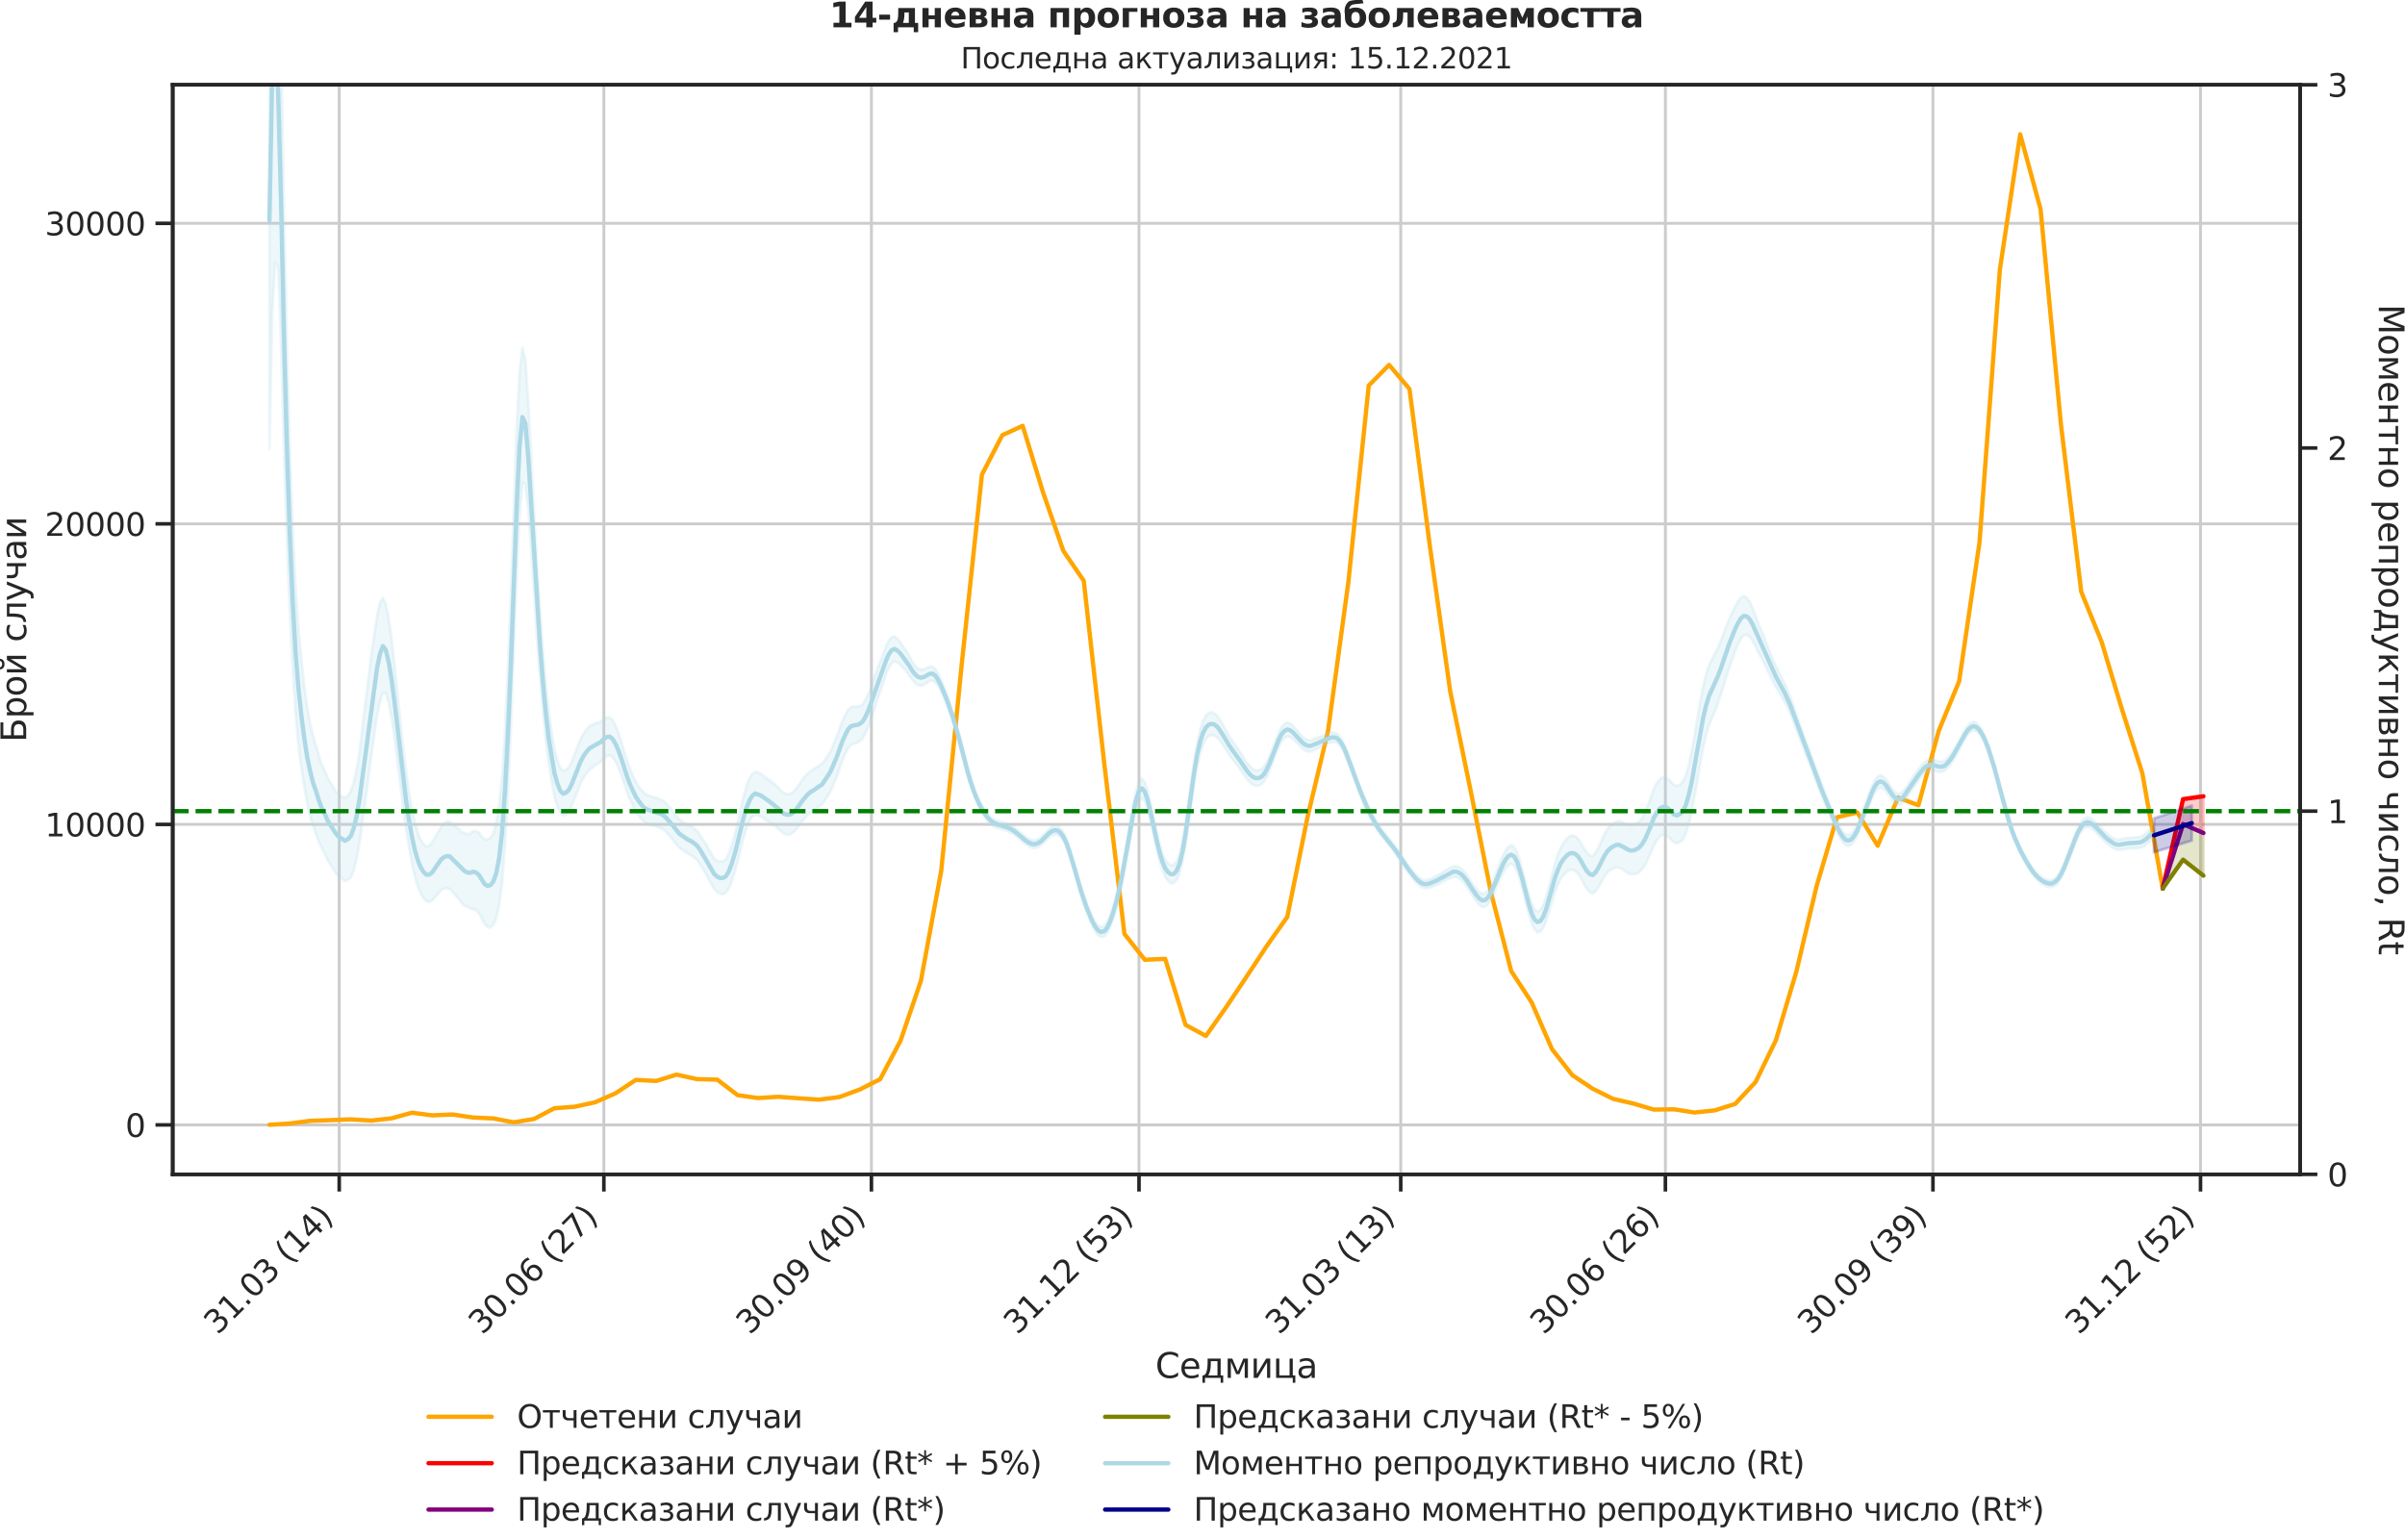 <?xml version="1.0" encoding="utf-8" standalone="no"?>
<!DOCTYPE svg PUBLIC "-//W3C//DTD SVG 1.1//EN"
  "http://www.w3.org/Graphics/SVG/1.1/DTD/svg11.dtd">
<svg xmlns:xlink="http://www.w3.org/1999/xlink" width="836.966pt" height="535.945pt" viewBox="0 0 836.966 535.945" xmlns="http://www.w3.org/2000/svg" version="1.1">
 <defs>
  <style type="text/css">*{stroke-linejoin: round; stroke-linecap: butt}</style>
 </defs>
 <g id="figure_1">
  <g id="patch_1">
   <path d="M 0 535.945 
L 836.966 535.945 
L 836.966 0 
L 0 0 
L 0 535.945 
z
" style="fill: none"/>
  </g>
  <g id="axes_1">
   <g id="patch_2">
    <path d="M 60.108 408.721 
L 800.467 408.721 
L 800.467 29.51 
L 60.108 29.51 
L 60.108 408.721 
z
" style="fill: none"/>
   </g>
   <g id="matplotlib.axis_1">
    <g id="xtick_1">
     <g id="line2d_1">
      <path d="M 118.051 408.721 
L 118.051 29.51 
" clip-path="url(#pced775241f)" style="fill: none; stroke: #cccccc; stroke-linecap: round"/>
     </g>
     <g id="line2d_2">
      <defs>
       <path id="m502bce5362" d="M 0 0 
L 0 6 
" style="stroke: #262626; stroke-width: 1.25"/>
      </defs>
      <g>
       <use xlink:href="#m502bce5362" x="118.051" y="408.721" style="fill: #262626; stroke: #262626; stroke-width: 1.25"/>
      </g>
     </g>
     <g id="text_1">
      <!-- 31.03 (14) -->
      <g style="fill: #262626" transform="translate(75.727 464.838)rotate(-45)scale(0.11 -0.11)">
       <defs>
        <path id="DejaVuSans-33" d="M 2597 2516 
Q 3050 2419 3304 2112 
Q 3559 1806 3559 1356 
Q 3559 666 3084 287 
Q 2609 -91 1734 -91 
Q 1441 -91 1130 -33 
Q 819 25 488 141 
L 488 750 
Q 750 597 1062 519 
Q 1375 441 1716 441 
Q 2309 441 2620 675 
Q 2931 909 2931 1356 
Q 2931 1769 2642 2001 
Q 2353 2234 1838 2234 
L 1294 2234 
L 1294 2753 
L 1863 2753 
Q 2328 2753 2575 2939 
Q 2822 3125 2822 3475 
Q 2822 3834 2567 4026 
Q 2313 4219 1838 4219 
Q 1578 4219 1281 4162 
Q 984 4106 628 3988 
L 628 4550 
Q 988 4650 1302 4700 
Q 1616 4750 1894 4750 
Q 2613 4750 3031 4423 
Q 3450 4097 3450 3541 
Q 3450 3153 3228 2886 
Q 3006 2619 2597 2516 
z
" transform="scale(0.016)"/>
        <path id="DejaVuSans-31" d="M 794 531 
L 1825 531 
L 1825 4091 
L 703 3866 
L 703 4441 
L 1819 4666 
L 2450 4666 
L 2450 531 
L 3481 531 
L 3481 0 
L 794 0 
L 794 531 
z
" transform="scale(0.016)"/>
        <path id="DejaVuSans-2e" d="M 684 794 
L 1344 794 
L 1344 0 
L 684 0 
L 684 794 
z
" transform="scale(0.016)"/>
        <path id="DejaVuSans-30" d="M 2034 4250 
Q 1547 4250 1301 3770 
Q 1056 3291 1056 2328 
Q 1056 1369 1301 889 
Q 1547 409 2034 409 
Q 2525 409 2770 889 
Q 3016 1369 3016 2328 
Q 3016 3291 2770 3770 
Q 2525 4250 2034 4250 
z
M 2034 4750 
Q 2819 4750 3233 4129 
Q 3647 3509 3647 2328 
Q 3647 1150 3233 529 
Q 2819 -91 2034 -91 
Q 1250 -91 836 529 
Q 422 1150 422 2328 
Q 422 3509 836 4129 
Q 1250 4750 2034 4750 
z
" transform="scale(0.016)"/>
        <path id="DejaVuSans-20" transform="scale(0.016)"/>
        <path id="DejaVuSans-28" d="M 1984 4856 
Q 1566 4138 1362 3434 
Q 1159 2731 1159 2009 
Q 1159 1288 1364 580 
Q 1569 -128 1984 -844 
L 1484 -844 
Q 1016 -109 783 600 
Q 550 1309 550 2009 
Q 550 2706 781 3412 
Q 1013 4119 1484 4856 
L 1984 4856 
z
" transform="scale(0.016)"/>
        <path id="DejaVuSans-34" d="M 2419 4116 
L 825 1625 
L 2419 1625 
L 2419 4116 
z
M 2253 4666 
L 3047 4666 
L 3047 1625 
L 3713 1625 
L 3713 1100 
L 3047 1100 
L 3047 0 
L 2419 0 
L 2419 1100 
L 313 1100 
L 313 1709 
L 2253 4666 
z
" transform="scale(0.016)"/>
        <path id="DejaVuSans-29" d="M 513 4856 
L 1013 4856 
Q 1481 4119 1714 3412 
Q 1947 2706 1947 2009 
Q 1947 1309 1714 600 
Q 1481 -109 1013 -844 
L 513 -844 
Q 928 -128 1133 580 
Q 1338 1288 1338 2009 
Q 1338 2731 1133 3434 
Q 928 4138 513 4856 
z
" transform="scale(0.016)"/>
       </defs>
       <use xlink:href="#DejaVuSans-33"/>
       <use xlink:href="#DejaVuSans-31" x="63.623"/>
       <use xlink:href="#DejaVuSans-2e" x="127.246"/>
       <use xlink:href="#DejaVuSans-30" x="159.033"/>
       <use xlink:href="#DejaVuSans-33" x="222.656"/>
       <use xlink:href="#DejaVuSans-20" x="286.279"/>
       <use xlink:href="#DejaVuSans-28" x="318.066"/>
       <use xlink:href="#DejaVuSans-31" x="357.08"/>
       <use xlink:href="#DejaVuSans-34" x="420.703"/>
       <use xlink:href="#DejaVuSans-29" x="484.326"/>
      </g>
     </g>
    </g>
    <g id="xtick_2">
     <g id="line2d_3">
      <path d="M 210.153 408.721 
L 210.153 29.51 
" clip-path="url(#pced775241f)" style="fill: none; stroke: #cccccc; stroke-linecap: round"/>
     </g>
     <g id="line2d_4">
      <g>
       <use xlink:href="#m502bce5362" x="210.153" y="408.721" style="fill: #262626; stroke: #262626; stroke-width: 1.25"/>
      </g>
     </g>
     <g id="text_2">
      <!-- 30.06 (27) -->
      <g style="fill: #262626" transform="translate(167.829 464.838)rotate(-45)scale(0.11 -0.11)">
       <defs>
        <path id="DejaVuSans-36" d="M 2113 2584 
Q 1688 2584 1439 2293 
Q 1191 2003 1191 1497 
Q 1191 994 1439 701 
Q 1688 409 2113 409 
Q 2538 409 2786 701 
Q 3034 994 3034 1497 
Q 3034 2003 2786 2293 
Q 2538 2584 2113 2584 
z
M 3366 4563 
L 3366 3988 
Q 3128 4100 2886 4159 
Q 2644 4219 2406 4219 
Q 1781 4219 1451 3797 
Q 1122 3375 1075 2522 
Q 1259 2794 1537 2939 
Q 1816 3084 2150 3084 
Q 2853 3084 3261 2657 
Q 3669 2231 3669 1497 
Q 3669 778 3244 343 
Q 2819 -91 2113 -91 
Q 1303 -91 875 529 
Q 447 1150 447 2328 
Q 447 3434 972 4092 
Q 1497 4750 2381 4750 
Q 2619 4750 2861 4703 
Q 3103 4656 3366 4563 
z
" transform="scale(0.016)"/>
        <path id="DejaVuSans-32" d="M 1228 531 
L 3431 531 
L 3431 0 
L 469 0 
L 469 531 
Q 828 903 1448 1529 
Q 2069 2156 2228 2338 
Q 2531 2678 2651 2914 
Q 2772 3150 2772 3378 
Q 2772 3750 2511 3984 
Q 2250 4219 1831 4219 
Q 1534 4219 1204 4116 
Q 875 4013 500 3803 
L 500 4441 
Q 881 4594 1212 4672 
Q 1544 4750 1819 4750 
Q 2544 4750 2975 4387 
Q 3406 4025 3406 3419 
Q 3406 3131 3298 2873 
Q 3191 2616 2906 2266 
Q 2828 2175 2409 1742 
Q 1991 1309 1228 531 
z
" transform="scale(0.016)"/>
        <path id="DejaVuSans-37" d="M 525 4666 
L 3525 4666 
L 3525 4397 
L 1831 0 
L 1172 0 
L 2766 4134 
L 525 4134 
L 525 4666 
z
" transform="scale(0.016)"/>
       </defs>
       <use xlink:href="#DejaVuSans-33"/>
       <use xlink:href="#DejaVuSans-30" x="63.623"/>
       <use xlink:href="#DejaVuSans-2e" x="127.246"/>
       <use xlink:href="#DejaVuSans-30" x="159.033"/>
       <use xlink:href="#DejaVuSans-36" x="222.656"/>
       <use xlink:href="#DejaVuSans-20" x="286.279"/>
       <use xlink:href="#DejaVuSans-28" x="318.066"/>
       <use xlink:href="#DejaVuSans-32" x="357.08"/>
       <use xlink:href="#DejaVuSans-37" x="420.703"/>
       <use xlink:href="#DejaVuSans-29" x="484.326"/>
      </g>
     </g>
    </g>
    <g id="xtick_3">
     <g id="line2d_5">
      <path d="M 303.267 408.721 
L 303.267 29.51 
" clip-path="url(#pced775241f)" style="fill: none; stroke: #cccccc; stroke-linecap: round"/>
     </g>
     <g id="line2d_6">
      <g>
       <use xlink:href="#m502bce5362" x="303.267" y="408.721" style="fill: #262626; stroke: #262626; stroke-width: 1.25"/>
      </g>
     </g>
     <g id="text_3">
      <!-- 30.09 (40) -->
      <g style="fill: #262626" transform="translate(260.943 464.838)rotate(-45)scale(0.11 -0.11)">
       <defs>
        <path id="DejaVuSans-39" d="M 703 97 
L 703 672 
Q 941 559 1184 500 
Q 1428 441 1663 441 
Q 2288 441 2617 861 
Q 2947 1281 2994 2138 
Q 2813 1869 2534 1725 
Q 2256 1581 1919 1581 
Q 1219 1581 811 2004 
Q 403 2428 403 3163 
Q 403 3881 828 4315 
Q 1253 4750 1959 4750 
Q 2769 4750 3195 4129 
Q 3622 3509 3622 2328 
Q 3622 1225 3098 567 
Q 2575 -91 1691 -91 
Q 1453 -91 1209 -44 
Q 966 3 703 97 
z
M 1959 2075 
Q 2384 2075 2632 2365 
Q 2881 2656 2881 3163 
Q 2881 3666 2632 3958 
Q 2384 4250 1959 4250 
Q 1534 4250 1286 3958 
Q 1038 3666 1038 3163 
Q 1038 2656 1286 2365 
Q 1534 2075 1959 2075 
z
" transform="scale(0.016)"/>
       </defs>
       <use xlink:href="#DejaVuSans-33"/>
       <use xlink:href="#DejaVuSans-30" x="63.623"/>
       <use xlink:href="#DejaVuSans-2e" x="127.246"/>
       <use xlink:href="#DejaVuSans-30" x="159.033"/>
       <use xlink:href="#DejaVuSans-39" x="222.656"/>
       <use xlink:href="#DejaVuSans-20" x="286.279"/>
       <use xlink:href="#DejaVuSans-28" x="318.066"/>
       <use xlink:href="#DejaVuSans-34" x="357.08"/>
       <use xlink:href="#DejaVuSans-30" x="420.703"/>
       <use xlink:href="#DejaVuSans-29" x="484.326"/>
      </g>
     </g>
    </g>
    <g id="xtick_4">
     <g id="line2d_7">
      <path d="M 396.382 408.721 
L 396.382 29.51 
" clip-path="url(#pced775241f)" style="fill: none; stroke: #cccccc; stroke-linecap: round"/>
     </g>
     <g id="line2d_8">
      <g>
       <use xlink:href="#m502bce5362" x="396.382" y="408.721" style="fill: #262626; stroke: #262626; stroke-width: 1.25"/>
      </g>
     </g>
     <g id="text_4">
      <!-- 31.12 (53) -->
      <g style="fill: #262626" transform="translate(354.058 464.838)rotate(-45)scale(0.11 -0.11)">
       <defs>
        <path id="DejaVuSans-35" d="M 691 4666 
L 3169 4666 
L 3169 4134 
L 1269 4134 
L 1269 2991 
Q 1406 3038 1543 3061 
Q 1681 3084 1819 3084 
Q 2600 3084 3056 2656 
Q 3513 2228 3513 1497 
Q 3513 744 3044 326 
Q 2575 -91 1722 -91 
Q 1428 -91 1123 -41 
Q 819 9 494 109 
L 494 744 
Q 775 591 1075 516 
Q 1375 441 1709 441 
Q 2250 441 2565 725 
Q 2881 1009 2881 1497 
Q 2881 1984 2565 2268 
Q 2250 2553 1709 2553 
Q 1456 2553 1204 2497 
Q 953 2441 691 2322 
L 691 4666 
z
" transform="scale(0.016)"/>
       </defs>
       <use xlink:href="#DejaVuSans-33"/>
       <use xlink:href="#DejaVuSans-31" x="63.623"/>
       <use xlink:href="#DejaVuSans-2e" x="127.246"/>
       <use xlink:href="#DejaVuSans-31" x="159.033"/>
       <use xlink:href="#DejaVuSans-32" x="222.656"/>
       <use xlink:href="#DejaVuSans-20" x="286.279"/>
       <use xlink:href="#DejaVuSans-28" x="318.066"/>
       <use xlink:href="#DejaVuSans-35" x="357.08"/>
       <use xlink:href="#DejaVuSans-33" x="420.703"/>
       <use xlink:href="#DejaVuSans-29" x="484.326"/>
      </g>
     </g>
    </g>
    <g id="xtick_5">
     <g id="line2d_9">
      <path d="M 487.472 408.721 
L 487.472 29.51 
" clip-path="url(#pced775241f)" style="fill: none; stroke: #cccccc; stroke-linecap: round"/>
     </g>
     <g id="line2d_10">
      <g>
       <use xlink:href="#m502bce5362" x="487.472" y="408.721" style="fill: #262626; stroke: #262626; stroke-width: 1.25"/>
      </g>
     </g>
     <g id="text_5">
      <!-- 31.03 (13) -->
      <g style="fill: #262626" transform="translate(445.148 464.838)rotate(-45)scale(0.11 -0.11)">
       <use xlink:href="#DejaVuSans-33"/>
       <use xlink:href="#DejaVuSans-31" x="63.623"/>
       <use xlink:href="#DejaVuSans-2e" x="127.246"/>
       <use xlink:href="#DejaVuSans-30" x="159.033"/>
       <use xlink:href="#DejaVuSans-33" x="222.656"/>
       <use xlink:href="#DejaVuSans-20" x="286.279"/>
       <use xlink:href="#DejaVuSans-28" x="318.066"/>
       <use xlink:href="#DejaVuSans-31" x="357.08"/>
       <use xlink:href="#DejaVuSans-33" x="420.703"/>
       <use xlink:href="#DejaVuSans-29" x="484.326"/>
      </g>
     </g>
    </g>
    <g id="xtick_6">
     <g id="line2d_11">
      <path d="M 579.574 408.721 
L 579.574 29.51 
" clip-path="url(#pced775241f)" style="fill: none; stroke: #cccccc; stroke-linecap: round"/>
     </g>
     <g id="line2d_12">
      <g>
       <use xlink:href="#m502bce5362" x="579.574" y="408.721" style="fill: #262626; stroke: #262626; stroke-width: 1.25"/>
      </g>
     </g>
     <g id="text_6">
      <!-- 30.06 (26) -->
      <g style="fill: #262626" transform="translate(537.25 464.838)rotate(-45)scale(0.11 -0.11)">
       <use xlink:href="#DejaVuSans-33"/>
       <use xlink:href="#DejaVuSans-30" x="63.623"/>
       <use xlink:href="#DejaVuSans-2e" x="127.246"/>
       <use xlink:href="#DejaVuSans-30" x="159.033"/>
       <use xlink:href="#DejaVuSans-36" x="222.656"/>
       <use xlink:href="#DejaVuSans-20" x="286.279"/>
       <use xlink:href="#DejaVuSans-28" x="318.066"/>
       <use xlink:href="#DejaVuSans-32" x="357.08"/>
       <use xlink:href="#DejaVuSans-36" x="420.703"/>
       <use xlink:href="#DejaVuSans-29" x="484.326"/>
      </g>
     </g>
    </g>
    <g id="xtick_7">
     <g id="line2d_13">
      <path d="M 672.688 408.721 
L 672.688 29.51 
" clip-path="url(#pced775241f)" style="fill: none; stroke: #cccccc; stroke-linecap: round"/>
     </g>
     <g id="line2d_14">
      <g>
       <use xlink:href="#m502bce5362" x="672.688" y="408.721" style="fill: #262626; stroke: #262626; stroke-width: 1.25"/>
      </g>
     </g>
     <g id="text_7">
      <!-- 30.09 (39) -->
      <g style="fill: #262626" transform="translate(630.364 464.838)rotate(-45)scale(0.11 -0.11)">
       <use xlink:href="#DejaVuSans-33"/>
       <use xlink:href="#DejaVuSans-30" x="63.623"/>
       <use xlink:href="#DejaVuSans-2e" x="127.246"/>
       <use xlink:href="#DejaVuSans-30" x="159.033"/>
       <use xlink:href="#DejaVuSans-39" x="222.656"/>
       <use xlink:href="#DejaVuSans-20" x="286.279"/>
       <use xlink:href="#DejaVuSans-28" x="318.066"/>
       <use xlink:href="#DejaVuSans-33" x="357.08"/>
       <use xlink:href="#DejaVuSans-39" x="420.703"/>
       <use xlink:href="#DejaVuSans-29" x="484.326"/>
      </g>
     </g>
    </g>
    <g id="xtick_8">
     <g id="line2d_15">
      <path d="M 765.803 408.721 
L 765.803 29.51 
" clip-path="url(#pced775241f)" style="fill: none; stroke: #cccccc; stroke-linecap: round"/>
     </g>
     <g id="line2d_16">
      <g>
       <use xlink:href="#m502bce5362" x="765.803" y="408.721" style="fill: #262626; stroke: #262626; stroke-width: 1.25"/>
      </g>
     </g>
     <g id="text_8">
      <!-- 31.12 (52) -->
      <g style="fill: #262626" transform="translate(723.478 464.838)rotate(-45)scale(0.11 -0.11)">
       <use xlink:href="#DejaVuSans-33"/>
       <use xlink:href="#DejaVuSans-31" x="63.623"/>
       <use xlink:href="#DejaVuSans-2e" x="127.246"/>
       <use xlink:href="#DejaVuSans-31" x="159.033"/>
       <use xlink:href="#DejaVuSans-32" x="222.656"/>
       <use xlink:href="#DejaVuSans-20" x="286.279"/>
       <use xlink:href="#DejaVuSans-28" x="318.066"/>
       <use xlink:href="#DejaVuSans-35" x="357.08"/>
       <use xlink:href="#DejaVuSans-32" x="420.703"/>
       <use xlink:href="#DejaVuSans-29" x="484.326"/>
      </g>
     </g>
    </g>
    <g id="text_9">
     <!-- Седмица -->
     <g style="fill: #262626" transform="translate(402.072 479.573)scale(0.12 -0.12)">
      <defs>
       <path id="DejaVuSans-421" d="M 4122 4306 
L 4122 3641 
Q 3803 3938 3442 4084 
Q 3081 4231 2675 4231 
Q 1875 4231 1450 3742 
Q 1025 3253 1025 2328 
Q 1025 1406 1450 917 
Q 1875 428 2675 428 
Q 3081 428 3442 575 
Q 3803 722 4122 1019 
L 4122 359 
Q 3791 134 3420 21 
Q 3050 -91 2638 -91 
Q 1578 -91 968 557 
Q 359 1206 359 2328 
Q 359 3453 968 4101 
Q 1578 4750 2638 4750 
Q 3056 4750 3426 4639 
Q 3797 4528 4122 4306 
z
" transform="scale(0.016)"/>
       <path id="DejaVuSans-435" d="M 3597 1894 
L 3597 1613 
L 953 1613 
Q 991 1019 1311 708 
Q 1631 397 2203 397 
Q 2534 397 2845 478 
Q 3156 559 3463 722 
L 3463 178 
Q 3153 47 2828 -22 
Q 2503 -91 2169 -91 
Q 1331 -91 842 396 
Q 353 884 353 1716 
Q 353 2575 817 3079 
Q 1281 3584 2069 3584 
Q 2775 3584 3186 3129 
Q 3597 2675 3597 1894 
z
M 3022 2063 
Q 3016 2534 2758 2815 
Q 2500 3097 2075 3097 
Q 1594 3097 1305 2825 
Q 1016 2553 972 2059 
L 3022 2063 
z
" transform="scale(0.016)"/>
       <path id="DejaVuSans-434" d="M 1384 459 
L 3053 459 
L 3053 3041 
L 1844 3041 
L 1844 2603 
Q 1844 1316 1475 628 
L 1384 459 
z
M 550 459 
Q 834 584 959 850 
Q 1266 1509 1266 2838 
L 1266 3500 
L 3631 3500 
L 3631 459 
L 4091 459 
L 4091 -884 
L 3631 -884 
L 3631 0 
L 794 0 
L 794 -884 
L 334 -884 
L 334 459 
L 550 459 
z
" transform="scale(0.016)"/>
       <path id="DejaVuSans-43c" d="M 581 3500 
L 1422 3500 
L 2416 1156 
L 3413 3500 
L 4247 3500 
L 4247 0 
L 3669 0 
L 3669 2950 
L 2703 672 
L 2128 672 
L 1159 2950 
L 1159 0 
L 581 0 
L 581 3500 
z
" transform="scale(0.016)"/>
       <path id="DejaVuSans-438" d="M 3578 3500 
L 3578 0 
L 3006 0 
L 3006 2809 
L 1319 0 
L 581 0 
L 581 3500 
L 1153 3500 
L 1153 697 
L 2838 3500 
L 3578 3500 
z
" transform="scale(0.016)"/>
       <path id="DejaVuSans-446" d="M 3603 0 
L 581 0 
L 581 3500 
L 1159 3500 
L 1159 459 
L 3025 459 
L 3025 3500 
L 3603 3500 
L 3603 459 
L 4063 459 
L 4063 -884 
L 3603 -884 
L 3603 0 
z
" transform="scale(0.016)"/>
       <path id="DejaVuSans-430" d="M 2194 1759 
Q 1497 1759 1228 1600 
Q 959 1441 959 1056 
Q 959 750 1161 570 
Q 1363 391 1709 391 
Q 2188 391 2477 730 
Q 2766 1069 2766 1631 
L 2766 1759 
L 2194 1759 
z
M 3341 1997 
L 3341 0 
L 2766 0 
L 2766 531 
Q 2569 213 2275 61 
Q 1981 -91 1556 -91 
Q 1019 -91 701 211 
Q 384 513 384 1019 
Q 384 1609 779 1909 
Q 1175 2209 1959 2209 
L 2766 2209 
L 2766 2266 
Q 2766 2663 2505 2880 
Q 2244 3097 1772 3097 
Q 1472 3097 1187 3025 
Q 903 2953 641 2809 
L 641 3341 
Q 956 3463 1253 3523 
Q 1550 3584 1831 3584 
Q 2591 3584 2966 3190 
Q 3341 2797 3341 1997 
z
" transform="scale(0.016)"/>
      </defs>
      <use xlink:href="#DejaVuSans-421"/>
      <use xlink:href="#DejaVuSans-435" x="69.824"/>
      <use xlink:href="#DejaVuSans-434" x="131.348"/>
      <use xlink:href="#DejaVuSans-43c" x="200.488"/>
      <use xlink:href="#DejaVuSans-438" x="275.928"/>
      <use xlink:href="#DejaVuSans-446" x="340.918"/>
      <use xlink:href="#DejaVuSans-430" x="408.984"/>
     </g>
    </g>
   </g>
   <g id="matplotlib.axis_2">
    <g id="ytick_1">
     <g id="line2d_17">
      <path d="M 60.108 391.526 
L 800.467 391.526 
" clip-path="url(#pced775241f)" style="fill: none; stroke: #cccccc; stroke-linecap: round"/>
     </g>
     <g id="line2d_18">
      <defs>
       <path id="m7e69691d5a" d="M 0 0 
L -6 0 
" style="stroke: #262626; stroke-width: 1.25"/>
      </defs>
      <g>
       <use xlink:href="#m7e69691d5a" x="60.108" y="391.526" style="fill: #262626; stroke: #262626; stroke-width: 1.25"/>
      </g>
     </g>
     <g id="text_10">
      <!-- 0 -->
      <g style="fill: #262626" transform="translate(43.609 395.705)scale(0.11 -0.11)">
       <use xlink:href="#DejaVuSans-30"/>
      </g>
     </g>
    </g>
    <g id="ytick_2">
     <g id="line2d_19">
      <path d="M 60.108 286.927 
L 800.467 286.927 
" clip-path="url(#pced775241f)" style="fill: none; stroke: #cccccc; stroke-linecap: round"/>
     </g>
     <g id="line2d_20">
      <g>
       <use xlink:href="#m7e69691d5a" x="60.108" y="286.927" style="fill: #262626; stroke: #262626; stroke-width: 1.25"/>
      </g>
     </g>
     <g id="text_11">
      <!-- 10000 -->
      <g style="fill: #262626" transform="translate(15.614 291.106)scale(0.11 -0.11)">
       <use xlink:href="#DejaVuSans-31"/>
       <use xlink:href="#DejaVuSans-30" x="63.623"/>
       <use xlink:href="#DejaVuSans-30" x="127.246"/>
       <use xlink:href="#DejaVuSans-30" x="190.869"/>
       <use xlink:href="#DejaVuSans-30" x="254.492"/>
      </g>
     </g>
    </g>
    <g id="ytick_3">
     <g id="line2d_21">
      <path d="M 60.108 182.328 
L 800.467 182.328 
" clip-path="url(#pced775241f)" style="fill: none; stroke: #cccccc; stroke-linecap: round"/>
     </g>
     <g id="line2d_22">
      <g>
       <use xlink:href="#m7e69691d5a" x="60.108" y="182.328" style="fill: #262626; stroke: #262626; stroke-width: 1.25"/>
      </g>
     </g>
     <g id="text_12">
      <!-- 20000 -->
      <g style="fill: #262626" transform="translate(15.614 186.507)scale(0.11 -0.11)">
       <use xlink:href="#DejaVuSans-32"/>
       <use xlink:href="#DejaVuSans-30" x="63.623"/>
       <use xlink:href="#DejaVuSans-30" x="127.246"/>
       <use xlink:href="#DejaVuSans-30" x="190.869"/>
       <use xlink:href="#DejaVuSans-30" x="254.492"/>
      </g>
     </g>
    </g>
    <g id="ytick_4">
     <g id="line2d_23">
      <path d="M 60.108 77.729 
L 800.467 77.729 
" clip-path="url(#pced775241f)" style="fill: none; stroke: #cccccc; stroke-linecap: round"/>
     </g>
     <g id="line2d_24">
      <g>
       <use xlink:href="#m7e69691d5a" x="60.108" y="77.729" style="fill: #262626; stroke: #262626; stroke-width: 1.25"/>
      </g>
     </g>
     <g id="text_13">
      <!-- 30000 -->
      <g style="fill: #262626" transform="translate(15.614 81.908)scale(0.11 -0.11)">
       <use xlink:href="#DejaVuSans-33"/>
       <use xlink:href="#DejaVuSans-30" x="63.623"/>
       <use xlink:href="#DejaVuSans-30" x="127.246"/>
       <use xlink:href="#DejaVuSans-30" x="190.869"/>
       <use xlink:href="#DejaVuSans-30" x="254.492"/>
      </g>
     </g>
    </g>
    <g id="text_14">
     <!-- Брой случаи -->
     <g style="fill: #262626" transform="translate(9.118 258.325)rotate(-90)scale(0.12 -0.12)">
      <defs>
       <path id="DejaVuSans-411" d="M 3272 1372 
Q 3272 1806 3026 2017 
Q 2781 2228 2272 2228 
L 1259 2228 
L 1259 519 
L 2272 519 
Q 2781 519 3026 730 
Q 3272 941 3272 1372 
z
M 3609 4666 
L 3609 4147 
L 1259 4147 
L 1259 2747 
L 2303 2747 
Q 3088 2747 3513 2406 
Q 3938 2066 3938 1372 
Q 3938 681 3527 340 
Q 3116 0 2303 0 
L 628 0 
L 628 4666 
L 3609 4666 
z
" transform="scale(0.016)"/>
       <path id="DejaVuSans-440" d="M 1159 525 
L 1159 -1331 
L 581 -1331 
L 581 3500 
L 1159 3500 
L 1159 2969 
Q 1341 3281 1617 3432 
Q 1894 3584 2278 3584 
Q 2916 3584 3314 3078 
Q 3713 2572 3713 1747 
Q 3713 922 3314 415 
Q 2916 -91 2278 -91 
Q 1894 -91 1617 61 
Q 1341 213 1159 525 
z
M 3116 1747 
Q 3116 2381 2855 2742 
Q 2594 3103 2138 3103 
Q 1681 3103 1420 2742 
Q 1159 2381 1159 1747 
Q 1159 1113 1420 752 
Q 1681 391 2138 391 
Q 2594 391 2855 752 
Q 3116 1113 3116 1747 
z
" transform="scale(0.016)"/>
       <path id="DejaVuSans-43e" d="M 1959 3097 
Q 1497 3097 1228 2736 
Q 959 2375 959 1747 
Q 959 1119 1226 758 
Q 1494 397 1959 397 
Q 2419 397 2687 759 
Q 2956 1122 2956 1747 
Q 2956 2369 2687 2733 
Q 2419 3097 1959 3097 
z
M 1959 3584 
Q 2709 3584 3137 3096 
Q 3566 2609 3566 1747 
Q 3566 888 3137 398 
Q 2709 -91 1959 -91 
Q 1206 -91 779 398 
Q 353 888 353 1747 
Q 353 2609 779 3096 
Q 1206 3584 1959 3584 
z
" transform="scale(0.016)"/>
       <path id="DejaVuSans-439" d="M 3578 3500 
L 3578 0 
L 3006 0 
L 3006 2809 
L 1319 0 
L 581 0 
L 581 3500 
L 1153 3500 
L 1153 697 
L 2838 3500 
L 3578 3500 
z
M 1102 4833 
L 1471 4833 
Q 1505 4599 1656 4481 
Q 1808 4364 2080 4364 
Q 2349 4364 2499 4480 
Q 2649 4596 2689 4833 
L 3058 4833 
Q 3027 4386 2780 4161 
Q 2533 3936 2080 3936 
Q 1627 3936 1380 4161 
Q 1133 4386 1102 4833 
z
" transform="scale(0.016)"/>
       <path id="DejaVuSans-441" d="M 3122 3366 
L 3122 2828 
Q 2878 2963 2633 3030 
Q 2388 3097 2138 3097 
Q 1578 3097 1268 2742 
Q 959 2388 959 1747 
Q 959 1106 1268 751 
Q 1578 397 2138 397 
Q 2388 397 2633 464 
Q 2878 531 3122 666 
L 3122 134 
Q 2881 22 2623 -34 
Q 2366 -91 2075 -91 
Q 1284 -91 818 406 
Q 353 903 353 1747 
Q 353 2603 823 3093 
Q 1294 3584 2113 3584 
Q 2378 3584 2631 3529 
Q 2884 3475 3122 3366 
z
" transform="scale(0.016)"/>
       <path id="DejaVuSans-43b" d="M 238 0 
L 238 478 
Q 806 566 981 959 
Q 1194 1513 1194 2928 
L 1194 3500 
L 3559 3500 
L 3559 0 
L 2984 0 
L 2984 3041 
L 1769 3041 
L 1769 2694 
Q 1769 1344 1494 738 
Q 1200 91 238 0 
z
" transform="scale(0.016)"/>
       <path id="DejaVuSans-443" d="M 2059 -325 
Q 1816 -950 1584 -1140 
Q 1353 -1331 966 -1331 
L 506 -1331 
L 506 -850 
L 844 -850 
Q 1081 -850 1212 -737 
Q 1344 -625 1503 -206 
L 1606 56 
L 191 3500 
L 800 3500 
L 1894 763 
L 2988 3500 
L 3597 3500 
L 2059 -325 
z
" transform="scale(0.016)"/>
       <path id="DejaVuSans-447" d="M 2625 0 
L 2625 1472 
L 1553 1472 
Q 1075 1472 756 1769 
Q 469 2038 469 2613 
L 469 3500 
L 1044 3500 
L 1044 2666 
Q 1044 2300 1206 2116 
Q 1372 1931 1697 1931 
L 2625 1931 
L 2625 3500 
L 3200 3500 
L 3200 0 
L 2625 0 
z
" transform="scale(0.016)"/>
      </defs>
      <use xlink:href="#DejaVuSans-411"/>
      <use xlink:href="#DejaVuSans-440" x="68.604"/>
      <use xlink:href="#DejaVuSans-43e" x="132.08"/>
      <use xlink:href="#DejaVuSans-439" x="193.262"/>
      <use xlink:href="#DejaVuSans-20" x="258.252"/>
      <use xlink:href="#DejaVuSans-441" x="290.039"/>
      <use xlink:href="#DejaVuSans-43b" x="345.02"/>
      <use xlink:href="#DejaVuSans-443" x="408.936"/>
      <use xlink:href="#DejaVuSans-447" x="468.115"/>
      <use xlink:href="#DejaVuSans-430" x="527.197"/>
      <use xlink:href="#DejaVuSans-438" x="588.477"/>
     </g>
    </g>
   </g>
   <g id="PolyCollection_1">
    <defs>
     <path id="mdfb9ceed95" d="M 752.645 -226.699 
L 752.645 -226.699 
L 759.73 -257.804 
L 766.815 -258.812 
L 766.815 -246.023 
L 766.815 -246.023 
L 759.73 -249.122 
L 752.645 -226.699 
z
" style="stroke: #ff0000; stroke-opacity: 0.2"/>
    </defs>
    <g clip-path="url(#pced775241f)">
     <use xlink:href="#mdfb9ceed95" x="0" y="535.945" style="fill: #ff0000; fill-opacity: 0.2; stroke: #ff0000; stroke-opacity: 0.2"/>
    </g>
   </g>
   <g id="PolyCollection_2">
    <defs>
     <path id="m83ba466ccc" d="M 752.645 -226.699 
L 752.645 -226.699 
L 759.73 -249.122 
L 766.815 -246.023 
L 766.815 -231.184 
L 766.815 -231.184 
L 759.73 -236.738 
L 752.645 -226.699 
z
" style="stroke: #808000; stroke-opacity: 0.2"/>
    </defs>
    <g clip-path="url(#pced775241f)">
     <use xlink:href="#m83ba466ccc" x="0" y="535.945" style="fill: #808000; fill-opacity: 0.2; stroke: #808000; stroke-opacity: 0.2"/>
    </g>
   </g>
   <g id="line2d_25">
    <path d="M 93.76 391.484 
L 100.845 391.034 
L 107.93 390.103 
L 115.015 389.863 
L 122.099 389.591 
L 129.184 390.02 
L 136.269 389.235 
L 143.354 387.279 
L 150.439 388.2 
L 157.523 387.896 
L 164.608 388.953 
L 171.693 389.267 
L 178.778 390.626 
L 185.862 389.455 
L 192.947 385.721 
L 200.032 385.187 
L 207.117 383.65 
L 214.202 380.522 
L 221.286 375.857 
L 228.371 376.223 
L 235.456 374.016 
L 242.541 375.585 
L 249.625 375.763 
L 256.71 381.171 
L 263.795 382.175 
L 270.88 381.725 
L 277.965 382.258 
L 285.049 382.729 
L 292.134 381.819 
L 299.219 379.204 
L 306.304 375.616 
L 313.389 362.228 
L 320.473 341.433 
L 327.558 303.098 
L 334.643 231.678 
L 341.728 165.163 
L 348.812 151.471 
L 355.897 148.208 
L 362.982 171.345 
L 370.067 191.773 
L 377.152 202.118 
L 384.236 265.202 
L 391.321 325.053 
L 398.406 334.038 
L 405.491 333.724 
L 412.576 356.694 
L 419.66 360.565 
L 426.745 350.502 
L 433.83 339.917 
L 440.915 329.143 
L 447.999 319.112 
L 455.084 284.134 
L 462.169 254.449 
L 469.254 202.547 
L 476.339 134.192 
L 483.423 126.995 
L 490.508 135.374 
L 497.593 189.943 
L 504.678 240.569 
L 511.763 275.034 
L 518.847 310.504 
L 525.932 338.024 
L 533.017 348.849 
L 540.102 365.125 
L 547.186 374.204 
L 554.271 378.922 
L 561.356 382.447 
L 568.441 384.089 
L 575.526 386.191 
L 582.61 386.097 
L 589.695 387.216 
L 596.78 386.463 
L 603.865 384.214 
L 610.95 376.621 
L 618.034 362.039 
L 625.119 338.295 
L 632.204 308.38 
L 639.289 284.448 
L 646.373 282.774 
L 653.458 294.353 
L 660.543 277.586 
L 667.628 280.264 
L 674.713 254.334 
L 681.797 237.138 
L 688.882 188.834 
L 695.967 93.9 
L 703.052 46.747 
L 710.136 72.802 
L 717.221 147.674 
L 724.306 206.009 
L 731.391 223.404 
L 738.476 246.907 
L 745.56 269.124 
L 752.645 309.246 
" clip-path="url(#pced775241f)" style="fill: none; stroke: #ffa500; stroke-width: 1.5; stroke-linecap: round"/>
   </g>
   <g id="line2d_26">
    <path d="M 752.645 309.246 
L 759.73 278.141 
L 766.815 277.133 
" clip-path="url(#pced775241f)" style="fill: none; stroke: #ff0000; stroke-width: 1.5; stroke-linecap: round"/>
   </g>
   <g id="line2d_27">
    <path d="M 752.645 309.246 
L 759.73 286.822 
L 766.815 289.922 
" clip-path="url(#pced775241f)" style="fill: none; stroke: #800080; stroke-width: 1.5; stroke-linecap: round"/>
   </g>
   <g id="line2d_28">
    <path d="M 752.645 309.246 
L 759.73 299.207 
L 766.815 304.761 
" clip-path="url(#pced775241f)" style="fill: none; stroke: #808000; stroke-width: 1.5; stroke-linecap: round"/>
   </g>
   <g id="patch_3">
    <path d="M 60.108 408.721 
L 60.108 29.51 
" style="fill: none; stroke: #262626; stroke-width: 1.25; stroke-linejoin: miter; stroke-linecap: square"/>
   </g>
   <g id="patch_4">
    <path d="M 800.467 408.721 
L 800.467 29.51 
" style="fill: none; stroke: #262626; stroke-width: 1.25; stroke-linejoin: miter; stroke-linecap: square"/>
   </g>
   <g id="patch_5">
    <path d="M 60.108 408.721 
L 800.467 408.721 
" style="fill: none; stroke: #262626; stroke-width: 1.25; stroke-linejoin: miter; stroke-linecap: square"/>
   </g>
   <g id="patch_6">
    <path d="M 60.108 29.51 
L 800.467 29.51 
" style="fill: none; stroke: #262626; stroke-width: 1.25; stroke-linejoin: miter; stroke-linecap: square"/>
   </g>
   <g id="text_15">
    <!-- Последна актуализация: 15.12.2021 -->
    <g style="fill: #262626" transform="translate(334.356 23.822)scale(0.1 -0.1)">
     <defs>
      <path id="DejaVuSans-41f" d="M 4184 4666 
L 4184 0 
L 3553 0 
L 3553 4134 
L 1259 4134 
L 1259 0 
L 628 0 
L 628 4666 
L 4184 4666 
z
" transform="scale(0.016)"/>
      <path id="DejaVuSans-43d" d="M 581 3500 
L 1159 3500 
L 1159 2072 
L 3025 2072 
L 3025 3500 
L 3603 3500 
L 3603 0 
L 3025 0 
L 3025 1613 
L 1159 1613 
L 1159 0 
L 581 0 
L 581 3500 
z
" transform="scale(0.016)"/>
      <path id="DejaVuSans-43a" d="M 581 3500 
L 1153 3500 
L 1153 1856 
L 2775 3500 
L 3481 3500 
L 2144 2147 
L 3653 0 
L 3009 0 
L 1769 1766 
L 1153 1141 
L 1153 0 
L 581 0 
L 581 3500 
z
" transform="scale(0.016)"/>
      <path id="DejaVuSans-442" d="M 188 3500 
L 3541 3500 
L 3541 3041 
L 2147 3041 
L 2147 0 
L 1581 0 
L 1581 3041 
L 188 3041 
L 188 3500 
z
" transform="scale(0.016)"/>
      <path id="DejaVuSans-437" d="M 2206 1888 
Q 2594 1813 2809 1584 
Q 3025 1356 3025 1019 
Q 3025 478 2622 193 
Q 2219 -91 1475 -91 
Q 1225 -91 961 -47 
Q 697 -3 416 84 
L 416 619 
Q 638 503 903 445 
Q 1169 388 1459 388 
Q 1931 388 2195 563 
Q 2459 738 2459 1019 
Q 2459 1294 2225 1461 
Q 1991 1628 1563 1628 
L 1100 1628 
L 1100 2103 
L 1584 2103 
Q 1947 2103 2158 2242 
Q 2369 2381 2369 2600 
Q 2369 2800 2151 2944 
Q 1934 3088 1563 3088 
Q 1341 3088 1089 3047 
Q 838 3006 534 2916 
L 534 3438 
Q 841 3513 1106 3550 
Q 1372 3588 1609 3588 
Q 2222 3588 2576 3342 
Q 2931 3097 2931 2656 
Q 2931 2366 2743 2164 
Q 2556 1963 2206 1888 
z
" transform="scale(0.016)"/>
      <path id="DejaVuSans-44f" d="M 1181 2491 
Q 1181 2231 1381 2084 
Q 1581 1938 1953 1938 
L 2728 1938 
L 2728 3041 
L 1953 3041 
Q 1581 3041 1381 2897 
Q 1181 2753 1181 2491 
z
M 363 0 
L 1431 1534 
Q 1069 1616 828 1830 
Q 588 2044 588 2491 
Q 588 2997 923 3248 
Q 1259 3500 1938 3500 
L 3306 3500 
L 3306 0 
L 2728 0 
L 2728 1478 
L 2013 1478 
L 981 0 
L 363 0 
z
" transform="scale(0.016)"/>
      <path id="DejaVuSans-3a" d="M 750 794 
L 1409 794 
L 1409 0 
L 750 0 
L 750 794 
z
M 750 3309 
L 1409 3309 
L 1409 2516 
L 750 2516 
L 750 3309 
z
" transform="scale(0.016)"/>
     </defs>
     <use xlink:href="#DejaVuSans-41f"/>
     <use xlink:href="#DejaVuSans-43e" x="75.195"/>
     <use xlink:href="#DejaVuSans-441" x="136.377"/>
     <use xlink:href="#DejaVuSans-43b" x="191.357"/>
     <use xlink:href="#DejaVuSans-435" x="255.273"/>
     <use xlink:href="#DejaVuSans-434" x="316.797"/>
     <use xlink:href="#DejaVuSans-43d" x="385.938"/>
     <use xlink:href="#DejaVuSans-430" x="451.318"/>
     <use xlink:href="#DejaVuSans-20" x="512.598"/>
     <use xlink:href="#DejaVuSans-430" x="544.385"/>
     <use xlink:href="#DejaVuSans-43a" x="605.664"/>
     <use xlink:href="#DejaVuSans-442" x="666.064"/>
     <use xlink:href="#DejaVuSans-443" x="724.316"/>
     <use xlink:href="#DejaVuSans-430" x="783.496"/>
     <use xlink:href="#DejaVuSans-43b" x="844.775"/>
     <use xlink:href="#DejaVuSans-438" x="908.691"/>
     <use xlink:href="#DejaVuSans-437" x="973.682"/>
     <use xlink:href="#DejaVuSans-430" x="1026.855"/>
     <use xlink:href="#DejaVuSans-446" x="1088.135"/>
     <use xlink:href="#DejaVuSans-438" x="1156.201"/>
     <use xlink:href="#DejaVuSans-44f" x="1221.191"/>
     <use xlink:href="#DejaVuSans-3a" x="1281.348"/>
     <use xlink:href="#DejaVuSans-20" x="1315.039"/>
     <use xlink:href="#DejaVuSans-31" x="1346.826"/>
     <use xlink:href="#DejaVuSans-35" x="1410.449"/>
     <use xlink:href="#DejaVuSans-2e" x="1474.072"/>
     <use xlink:href="#DejaVuSans-31" x="1505.859"/>
     <use xlink:href="#DejaVuSans-32" x="1569.482"/>
     <use xlink:href="#DejaVuSans-2e" x="1633.105"/>
     <use xlink:href="#DejaVuSans-32" x="1664.893"/>
     <use xlink:href="#DejaVuSans-30" x="1728.516"/>
     <use xlink:href="#DejaVuSans-32" x="1792.139"/>
     <use xlink:href="#DejaVuSans-31" x="1855.762"/>
    </g>
   </g>
   <g id="text_16">
    <!-- 14-дневна прогноза на заболеваемостта -->
    <g style="fill: #262626" transform="translate(288.619 9.51)scale(0.12 -0.12)">
     <defs>
      <path id="DejaVuSans-Bold-31" d="M 750 831 
L 1813 831 
L 1813 3847 
L 722 3622 
L 722 4441 
L 1806 4666 
L 2950 4666 
L 2950 831 
L 4013 831 
L 4013 0 
L 750 0 
L 750 831 
z
" transform="scale(0.016)"/>
      <path id="DejaVuSans-Bold-34" d="M 2356 3675 
L 1038 1722 
L 2356 1722 
L 2356 3675 
z
M 2156 4666 
L 3494 4666 
L 3494 1722 
L 4159 1722 
L 4159 850 
L 3494 850 
L 3494 0 
L 2356 0 
L 2356 850 
L 288 850 
L 288 1881 
L 2156 4666 
z
" transform="scale(0.016)"/>
      <path id="DejaVuSans-Bold-2d" d="M 347 2297 
L 2309 2297 
L 2309 1388 
L 347 1388 
L 347 2297 
z
" transform="scale(0.016)"/>
      <path id="DejaVuSans-Bold-434" d="M 547 800 
Q 903 919 1053 1314 
Q 1203 1709 1203 2838 
L 1203 3500 
L 4228 3500 
L 4228 800 
L 4809 800 
L 4809 -884 
L 4009 -884 
L 4009 0 
L 1159 0 
L 1159 -884 
L 359 -884 
L 359 800 
L 547 800 
z
M 3109 2700 
L 2322 2700 
L 2322 2603 
Q 2322 1456 2063 800 
L 3109 800 
L 3109 2700 
z
" transform="scale(0.016)"/>
      <path id="DejaVuSans-Bold-43d" d="M 538 3500 
L 1656 3500 
L 1656 2169 
L 2766 2169 
L 2766 3500 
L 3884 3500 
L 3884 0 
L 2766 0 
L 2766 1478 
L 1656 1478 
L 1656 0 
L 538 0 
L 538 3500 
z
" transform="scale(0.016)"/>
      <path id="DejaVuSans-Bold-435" d="M 4031 1759 
L 4031 1441 
L 1416 1441 
Q 1456 1047 1700 850 
Q 1944 653 2381 653 
Q 2734 653 3104 758 
Q 3475 863 3866 1075 
L 3866 213 
Q 3469 63 3072 -14 
Q 2675 -91 2278 -91 
Q 1328 -91 801 392 
Q 275 875 275 1747 
Q 275 2603 792 3093 
Q 1309 3584 2216 3584 
Q 3041 3584 3536 3087 
Q 4031 2591 4031 1759 
z
M 2881 2131 
Q 2881 2450 2695 2645 
Q 2509 2841 2209 2841 
Q 1884 2841 1681 2658 
Q 1478 2475 1428 2131 
L 2881 2131 
z
" transform="scale(0.016)"/>
      <path id="DejaVuSans-Bold-432" d="M 2184 2181 
Q 2378 2181 2478 2261 
Q 2578 2341 2578 2497 
Q 2578 2653 2478 2731 
Q 2378 2809 2184 2809 
L 1656 2809 
L 1656 2181 
L 2184 2181 
z
M 2222 700 
Q 2469 700 2594 798 
Q 2719 897 2719 1094 
Q 2719 1288 2594 1384 
Q 2469 1481 2222 1481 
L 1656 1481 
L 1656 700 
L 2222 700 
z
M 538 3500 
L 2141 3500 
Q 2919 3500 3267 3279 
Q 3616 3059 3616 2575 
Q 3616 2319 3487 2139 
Q 3359 1959 3119 1872 
Q 3428 1788 3598 1561 
Q 3769 1334 3769 1003 
Q 3769 497 3403 248 
Q 3038 0 2294 0 
L 538 0 
L 538 3500 
z
" transform="scale(0.016)"/>
      <path id="DejaVuSans-Bold-430" d="M 2106 1575 
Q 1756 1575 1579 1456 
Q 1403 1338 1403 1106 
Q 1403 894 1545 773 
Q 1688 653 1941 653 
Q 2256 653 2472 879 
Q 2688 1106 2688 1447 
L 2688 1575 
L 2106 1575 
z
M 3816 1997 
L 3816 0 
L 2688 0 
L 2688 519 
Q 2463 200 2181 54 
Q 1900 -91 1497 -91 
Q 953 -91 614 226 
Q 275 544 275 1050 
Q 275 1666 698 1953 
Q 1122 2241 2028 2241 
L 2688 2241 
L 2688 2328 
Q 2688 2594 2478 2717 
Q 2269 2841 1825 2841 
Q 1466 2841 1156 2769 
Q 847 2697 581 2553 
L 581 3406 
Q 941 3494 1303 3539 
Q 1666 3584 2028 3584 
Q 2975 3584 3395 3211 
Q 3816 2838 3816 1997 
z
" transform="scale(0.016)"/>
      <path id="DejaVuSans-Bold-20" transform="scale(0.016)"/>
      <path id="DejaVuSans-Bold-43f" d="M 3884 3500 
L 3884 0 
L 2766 0 
L 2766 2700 
L 1656 2700 
L 1656 0 
L 538 0 
L 538 3500 
L 3884 3500 
z
" transform="scale(0.016)"/>
      <path id="DejaVuSans-Bold-440" d="M 1656 506 
L 1656 -1331 
L 538 -1331 
L 538 3500 
L 1656 3500 
L 1656 2988 
Q 1888 3294 2169 3439 
Q 2450 3584 2816 3584 
Q 3463 3584 3878 3070 
Q 4294 2556 4294 1747 
Q 4294 938 3878 423 
Q 3463 -91 2816 -91 
Q 2450 -91 2169 54 
Q 1888 200 1656 506 
z
M 2400 2772 
Q 2041 2772 1848 2508 
Q 1656 2244 1656 1747 
Q 1656 1250 1848 986 
Q 2041 722 2400 722 
Q 2759 722 2948 984 
Q 3138 1247 3138 1747 
Q 3138 2247 2948 2509 
Q 2759 2772 2400 2772 
z
" transform="scale(0.016)"/>
      <path id="DejaVuSans-Bold-43e" d="M 2203 2784 
Q 1831 2784 1636 2517 
Q 1441 2250 1441 1747 
Q 1441 1244 1636 976 
Q 1831 709 2203 709 
Q 2569 709 2762 976 
Q 2956 1244 2956 1747 
Q 2956 2250 2762 2517 
Q 2569 2784 2203 2784 
z
M 2203 3584 
Q 3106 3584 3614 3096 
Q 4122 2609 4122 1747 
Q 4122 884 3614 396 
Q 3106 -91 2203 -91 
Q 1297 -91 786 396 
Q 275 884 275 1747 
Q 275 2609 786 3096 
Q 1297 3584 2203 3584 
z
" transform="scale(0.016)"/>
      <path id="DejaVuSans-Bold-433" d="M 538 0 
L 538 3500 
L 3191 3500 
L 3191 2809 
L 1656 2809 
L 1656 0 
L 538 0 
z
" transform="scale(0.016)"/>
      <path id="DejaVuSans-Bold-437" d="M 900 2181 
L 1413 2181 
Q 1872 2181 2039 2281 
Q 2206 2381 2206 2519 
Q 2206 2841 1469 2841 
Q 853 2841 472 2625 
L 472 3434 
Q 1041 3584 1713 3584 
Q 2500 3584 2862 3361 
Q 3225 3138 3225 2666 
Q 3225 2047 2541 1888 
Q 3313 1697 3313 994 
Q 3313 453 2888 181 
Q 2463 -91 1553 -91 
Q 875 -91 313 84 
L 313 947 
Q 1013 653 1428 653 
Q 1884 653 2089 776 
Q 2294 900 2294 1056 
Q 2294 1491 1394 1491 
L 900 1491 
L 900 2181 
z
" transform="scale(0.016)"/>
      <path id="DejaVuSans-Bold-431" d="M 344 1941 
L 322 2463 
Q 275 2672 275 2881 
Q 275 3494 456 3894 
Q 791 4631 1238 4781 
Q 1606 4909 3141 5031 
Q 3297 5044 3475 5072 
L 3725 4378 
Q 3488 4316 2269 4209 
Q 1734 4163 1516 4013 
Q 1153 3766 1125 3300 
Q 1584 3584 2275 3584 
Q 3178 3584 3686 3096 
Q 4194 2609 4194 1747 
Q 4194 884 3687 396 
Q 3181 -91 2275 -91 
Q 1369 -91 858 396 
Q 347 884 347 1747 
Q 347 1866 344 1941 
z
M 2272 2784 
Q 1903 2784 1708 2517 
Q 1513 2250 1513 1747 
Q 1513 1244 1708 976 
Q 1903 709 2272 709 
Q 2641 709 2834 976 
Q 3028 1244 3028 1747 
Q 3028 2250 2834 2517 
Q 2641 2784 2272 2784 
z
" transform="scale(0.016)"/>
      <path id="DejaVuSans-Bold-43b" d="M 353 0 
L 353 800 
Q 906 913 1031 1278 
Q 1125 1556 1125 2928 
L 1125 3500 
L 4150 3500 
L 4150 0 
L 3031 0 
L 3031 2700 
L 2244 2700 
L 2244 2584 
Q 2244 1213 2028 813 
Q 1591 0 353 0 
z
" transform="scale(0.016)"/>
      <path id="DejaVuSans-Bold-43c" d="M 538 3500 
L 1825 3500 
L 2613 1750 
L 3400 3500 
L 4691 3500 
L 4691 0 
L 3575 0 
L 3575 1984 
L 2984 672 
L 2250 672 
L 1656 1984 
L 1656 0 
L 538 0 
L 538 3500 
z
" transform="scale(0.016)"/>
      <path id="DejaVuSans-Bold-441" d="M 3366 3391 
L 3366 2478 
Q 3138 2634 2908 2709 
Q 2678 2784 2431 2784 
Q 1963 2784 1702 2511 
Q 1441 2238 1441 1747 
Q 1441 1256 1702 982 
Q 1963 709 2431 709 
Q 2694 709 2930 787 
Q 3166 866 3366 1019 
L 3366 103 
Q 3103 6 2833 -42 
Q 2563 -91 2291 -91 
Q 1344 -91 809 395 
Q 275 881 275 1747 
Q 275 2613 809 3098 
Q 1344 3584 2291 3584 
Q 2566 3584 2833 3536 
Q 3100 3488 3366 3391 
z
" transform="scale(0.016)"/>
      <path id="DejaVuSans-Bold-442" d="M 25 3500 
L 3681 3500 
L 3681 2809 
L 2413 2809 
L 2413 0 
L 1297 0 
L 1297 2809 
L 25 2809 
L 25 3500 
z
" transform="scale(0.016)"/>
     </defs>
     <use xlink:href="#DejaVuSans-Bold-31"/>
     <use xlink:href="#DejaVuSans-Bold-34" x="69.58"/>
     <use xlink:href="#DejaVuSans-Bold-2d" x="139.16"/>
     <use xlink:href="#DejaVuSans-Bold-434" x="180.664"/>
     <use xlink:href="#DejaVuSans-Bold-43d" x="261.426"/>
     <use xlink:href="#DejaVuSans-Bold-435" x="330.518"/>
     <use xlink:href="#DejaVuSans-Bold-432" x="398.34"/>
     <use xlink:href="#DejaVuSans-Bold-43d" x="461.621"/>
     <use xlink:href="#DejaVuSans-Bold-430" x="530.713"/>
     <use xlink:href="#DejaVuSans-Bold-20" x="598.193"/>
     <use xlink:href="#DejaVuSans-Bold-43f" x="633.008"/>
     <use xlink:href="#DejaVuSans-Bold-440" x="702.1"/>
     <use xlink:href="#DejaVuSans-Bold-43e" x="773.682"/>
     <use xlink:href="#DejaVuSans-Bold-433" x="842.383"/>
     <use xlink:href="#DejaVuSans-Bold-43d" x="894.629"/>
     <use xlink:href="#DejaVuSans-Bold-43e" x="963.721"/>
     <use xlink:href="#DejaVuSans-Bold-437" x="1032.422"/>
     <use xlink:href="#DejaVuSans-Bold-430" x="1090.527"/>
     <use xlink:href="#DejaVuSans-Bold-20" x="1158.008"/>
     <use xlink:href="#DejaVuSans-Bold-43d" x="1192.822"/>
     <use xlink:href="#DejaVuSans-Bold-430" x="1261.914"/>
     <use xlink:href="#DejaVuSans-Bold-20" x="1329.395"/>
     <use xlink:href="#DejaVuSans-Bold-437" x="1364.209"/>
     <use xlink:href="#DejaVuSans-Bold-430" x="1422.314"/>
     <use xlink:href="#DejaVuSans-Bold-431" x="1489.795"/>
     <use xlink:href="#DejaVuSans-Bold-43e" x="1559.619"/>
     <use xlink:href="#DejaVuSans-Bold-43b" x="1628.32"/>
     <use xlink:href="#DejaVuSans-Bold-435" x="1701.562"/>
     <use xlink:href="#DejaVuSans-Bold-432" x="1769.385"/>
     <use xlink:href="#DejaVuSans-Bold-430" x="1832.666"/>
     <use xlink:href="#DejaVuSans-Bold-435" x="1900.146"/>
     <use xlink:href="#DejaVuSans-Bold-43c" x="1967.969"/>
     <use xlink:href="#DejaVuSans-Bold-43e" x="2049.707"/>
     <use xlink:href="#DejaVuSans-Bold-441" x="2118.408"/>
     <use xlink:href="#DejaVuSans-Bold-442" x="2177.686"/>
     <use xlink:href="#DejaVuSans-Bold-442" x="2235.645"/>
     <use xlink:href="#DejaVuSans-Bold-430" x="2293.604"/>
    </g>
   </g>
  </g>
  <g id="axes_2">
   <g id="matplotlib.axis_3">
    <g id="ytick_5">
     <g id="line2d_29">
      <defs>
       <path id="m0938243079" d="M 0 0 
L 6 0 
" style="stroke: #262626; stroke-width: 1.25"/>
      </defs>
      <g>
       <use xlink:href="#m0938243079" x="800.467" y="408.721" style="fill: #262626; stroke: #262626; stroke-width: 1.25"/>
      </g>
     </g>
     <g id="text_17">
      <!-- 0 -->
      <g style="fill: #262626" transform="translate(809.967 412.9)scale(0.11 -0.11)">
       <use xlink:href="#DejaVuSans-30"/>
      </g>
     </g>
    </g>
    <g id="ytick_6">
     <g id="line2d_30">
      <g>
       <use xlink:href="#m0938243079" x="800.467" y="282.317" style="fill: #262626; stroke: #262626; stroke-width: 1.25"/>
      </g>
     </g>
     <g id="text_18">
      <!-- 1 -->
      <g style="fill: #262626" transform="translate(809.967 286.496)scale(0.11 -0.11)">
       <use xlink:href="#DejaVuSans-31"/>
      </g>
     </g>
    </g>
    <g id="ytick_7">
     <g id="line2d_31">
      <g>
       <use xlink:href="#m0938243079" x="800.467" y="155.914" style="fill: #262626; stroke: #262626; stroke-width: 1.25"/>
      </g>
     </g>
     <g id="text_19">
      <!-- 2 -->
      <g style="fill: #262626" transform="translate(809.967 160.093)scale(0.11 -0.11)">
       <use xlink:href="#DejaVuSans-32"/>
      </g>
     </g>
    </g>
    <g id="ytick_8">
     <g id="line2d_32">
      <g>
       <use xlink:href="#m0938243079" x="800.467" y="29.51" style="fill: #262626; stroke: #262626; stroke-width: 1.25"/>
      </g>
     </g>
     <g id="text_20">
      <!-- 3 -->
      <g style="fill: #262626" transform="translate(809.967 33.689)scale(0.11 -0.11)">
       <use xlink:href="#DejaVuSans-33"/>
      </g>
     </g>
    </g>
    <g id="text_21">
     <!-- Моментно репродуктивно число, Rt -->
     <g style="fill: #262626" transform="translate(827.848 105.888)rotate(-270)scale(0.12 -0.12)">
      <defs>
       <path id="DejaVuSans-41c" d="M 628 4666 
L 1569 4666 
L 2759 1491 
L 3956 4666 
L 4897 4666 
L 4897 0 
L 4281 0 
L 4281 4097 
L 3078 897 
L 2444 897 
L 1241 4097 
L 1241 0 
L 628 0 
L 628 4666 
z
" transform="scale(0.016)"/>
       <path id="DejaVuSans-43f" d="M 3603 3500 
L 3603 0 
L 3025 0 
L 3025 3041 
L 1159 3041 
L 1159 0 
L 581 0 
L 581 3500 
L 3603 3500 
z
" transform="scale(0.016)"/>
       <path id="DejaVuSans-432" d="M 1156 1613 
L 1156 459 
L 1975 459 
Q 2369 459 2575 607 
Q 2781 756 2781 1038 
Q 2781 1319 2575 1466 
Q 2369 1613 1975 1613 
L 1156 1613 
z
M 1156 3041 
L 1156 2072 
L 1913 2072 
Q 2238 2072 2444 2201 
Q 2650 2331 2650 2563 
Q 2650 2794 2444 2917 
Q 2238 3041 1913 3041 
L 1156 3041 
z
M 581 3500 
L 1950 3500 
Q 2566 3500 2897 3275 
Q 3228 3050 3228 2634 
Q 3228 2313 3059 2123 
Q 2891 1934 2559 1888 
Q 2956 1813 3175 1575 
Q 3394 1338 3394 981 
Q 3394 513 3033 256 
Q 2672 0 2003 0 
L 581 0 
L 581 3500 
z
" transform="scale(0.016)"/>
       <path id="DejaVuSans-2c" d="M 750 794 
L 1409 794 
L 1409 256 
L 897 -744 
L 494 -744 
L 750 256 
L 750 794 
z
" transform="scale(0.016)"/>
       <path id="DejaVuSans-52" d="M 2841 2188 
Q 3044 2119 3236 1894 
Q 3428 1669 3622 1275 
L 4263 0 
L 3584 0 
L 2988 1197 
Q 2756 1666 2539 1819 
Q 2322 1972 1947 1972 
L 1259 1972 
L 1259 0 
L 628 0 
L 628 4666 
L 2053 4666 
Q 2853 4666 3247 4331 
Q 3641 3997 3641 3322 
Q 3641 2881 3436 2590 
Q 3231 2300 2841 2188 
z
M 1259 4147 
L 1259 2491 
L 2053 2491 
Q 2509 2491 2742 2702 
Q 2975 2913 2975 3322 
Q 2975 3731 2742 3939 
Q 2509 4147 2053 4147 
L 1259 4147 
z
" transform="scale(0.016)"/>
       <path id="DejaVuSans-74" d="M 1172 4494 
L 1172 3500 
L 2356 3500 
L 2356 3053 
L 1172 3053 
L 1172 1153 
Q 1172 725 1289 603 
Q 1406 481 1766 481 
L 2356 481 
L 2356 0 
L 1766 0 
Q 1100 0 847 248 
Q 594 497 594 1153 
L 594 3053 
L 172 3053 
L 172 3500 
L 594 3500 
L 594 4494 
L 1172 4494 
z
" transform="scale(0.016)"/>
      </defs>
      <use xlink:href="#DejaVuSans-41c"/>
      <use xlink:href="#DejaVuSans-43e" x="86.279"/>
      <use xlink:href="#DejaVuSans-43c" x="147.461"/>
      <use xlink:href="#DejaVuSans-435" x="222.9"/>
      <use xlink:href="#DejaVuSans-43d" x="284.424"/>
      <use xlink:href="#DejaVuSans-442" x="349.805"/>
      <use xlink:href="#DejaVuSans-43d" x="408.057"/>
      <use xlink:href="#DejaVuSans-43e" x="473.438"/>
      <use xlink:href="#DejaVuSans-20" x="534.619"/>
      <use xlink:href="#DejaVuSans-440" x="566.406"/>
      <use xlink:href="#DejaVuSans-435" x="629.883"/>
      <use xlink:href="#DejaVuSans-43f" x="691.406"/>
      <use xlink:href="#DejaVuSans-440" x="756.787"/>
      <use xlink:href="#DejaVuSans-43e" x="820.264"/>
      <use xlink:href="#DejaVuSans-434" x="881.445"/>
      <use xlink:href="#DejaVuSans-443" x="950.586"/>
      <use xlink:href="#DejaVuSans-43a" x="1009.766"/>
      <use xlink:href="#DejaVuSans-442" x="1070.166"/>
      <use xlink:href="#DejaVuSans-438" x="1128.418"/>
      <use xlink:href="#DejaVuSans-432" x="1193.408"/>
      <use xlink:href="#DejaVuSans-43d" x="1252.344"/>
      <use xlink:href="#DejaVuSans-43e" x="1317.725"/>
      <use xlink:href="#DejaVuSans-20" x="1378.906"/>
      <use xlink:href="#DejaVuSans-447" x="1410.693"/>
      <use xlink:href="#DejaVuSans-438" x="1469.775"/>
      <use xlink:href="#DejaVuSans-441" x="1534.766"/>
      <use xlink:href="#DejaVuSans-43b" x="1589.746"/>
      <use xlink:href="#DejaVuSans-43e" x="1653.662"/>
      <use xlink:href="#DejaVuSans-2c" x="1714.844"/>
      <use xlink:href="#DejaVuSans-20" x="1746.631"/>
      <use xlink:href="#DejaVuSans-52" x="1778.418"/>
      <use xlink:href="#DejaVuSans-74" x="1847.9"/>
     </g>
    </g>
   </g>
   <g id="PolyCollection_3">
    <defs>
     <path id="md0e93f2859" d="M 93.76 -553.997 
L 93.76 -379.611 
L 94.772 -427.546 
L 95.784 -444.621 
L 96.797 -443.227 
L 97.809 -415.307 
L 98.821 -379.216 
L 99.833 -347.894 
L 100.845 -322.604 
L 101.857 -302.679 
L 102.869 -287.582 
L 103.881 -276.399 
L 104.893 -268.446 
L 105.906 -261.981 
L 106.918 -256.427 
L 107.93 -251.836 
L 108.942 -248.492 
L 109.954 -245.694 
L 110.966 -242.846 
L 111.978 -240.739 
L 112.99 -238.811 
L 114.002 -236.493 
L 115.015 -234.956 
L 116.027 -233.43 
L 117.039 -231.727 
L 118.051 -230.781 
L 119.063 -230.17 
L 120.075 -229.314 
L 121.087 -229.63 
L 122.099 -230.585 
L 123.111 -232.969 
L 124.124 -236.949 
L 125.136 -242.534 
L 126.148 -249.715 
L 127.16 -257.172 
L 128.172 -264.815 
L 129.184 -272.644 
L 130.196 -279.63 
L 131.208 -286.624 
L 132.22 -291.511 
L 133.233 -294.827 
L 134.245 -294.638 
L 135.257 -291.318 
L 136.269 -286.01 
L 137.281 -279.246 
L 138.293 -271.133 
L 139.305 -262.795 
L 140.317 -254.361 
L 141.329 -247.205 
L 142.342 -240.968 
L 143.354 -235.458 
L 144.366 -230.788 
L 145.378 -227.465 
L 146.39 -225.003 
L 147.402 -223.307 
L 148.414 -222.225 
L 149.426 -222.007 
L 150.439 -222.538 
L 151.451 -223.698 
L 152.463 -224.833 
L 153.475 -225.998 
L 154.487 -226.667 
L 155.499 -226.865 
L 156.511 -226.545 
L 157.523 -225.411 
L 158.535 -224.272 
L 159.548 -223.149 
L 160.56 -221.848 
L 161.572 -220.691 
L 162.584 -220.385 
L 163.596 -219.769 
L 164.608 -219.472 
L 165.62 -219.205 
L 166.632 -218.107 
L 167.644 -216.35 
L 168.657 -214.379 
L 169.669 -213.286 
L 170.681 -213.039 
L 171.693 -214.071 
L 172.705 -216.266 
L 173.717 -220.719 
L 174.729 -228.608 
L 175.741 -241.238 
L 176.753 -259.217 
L 177.766 -281.351 
L 178.778 -308.547 
L 179.79 -334.23 
L 180.802 -356.185 
L 181.814 -368.146 
L 182.826 -367.166 
L 183.838 -358.298 
L 184.85 -344.131 
L 185.862 -329.072 
L 186.875 -313.812 
L 187.887 -300.519 
L 188.899 -288.664 
L 189.911 -278.651 
L 190.923 -270.337 
L 191.935 -264.304 
L 192.947 -258.607 
L 193.959 -255.291 
L 194.971 -253.004 
L 195.984 -252.101 
L 196.996 -252.42 
L 198.008 -253.488 
L 199.02 -255.57 
L 200.032 -258.134 
L 201.044 -260.628 
L 202.056 -263.322 
L 203.068 -265.158 
L 204.08 -266.725 
L 205.093 -267.914 
L 206.105 -268.616 
L 207.117 -269.56 
L 208.129 -270.137 
L 209.141 -270.873 
L 210.153 -272.054 
L 211.165 -272.727 
L 212.177 -273.02 
L 213.189 -272.449 
L 214.202 -270.918 
L 215.214 -268.793 
L 216.226 -266.08 
L 217.238 -263.086 
L 218.25 -260.066 
L 219.262 -257.569 
L 220.274 -255.407 
L 221.286 -253.367 
L 222.298 -252.023 
L 223.311 -250.754 
L 224.323 -249.762 
L 225.335 -249.185 
L 226.347 -248.816 
L 227.359 -248.517 
L 228.371 -248.246 
L 229.383 -247.879 
L 230.395 -247.549 
L 231.407 -246.789 
L 232.42 -245.727 
L 233.432 -244.573 
L 234.444 -243.306 
L 235.456 -241.92 
L 236.468 -240.808 
L 237.48 -240.103 
L 238.492 -239.414 
L 239.504 -238.727 
L 240.516 -238.22 
L 241.529 -237.51 
L 242.541 -236.611 
L 243.553 -235.238 
L 244.565 -233.529 
L 245.577 -231.803 
L 246.589 -229.94 
L 247.601 -228.154 
L 248.613 -226.403 
L 249.625 -225.405 
L 250.638 -224.869 
L 251.65 -224.719 
L 252.662 -225.285 
L 253.674 -226.766 
L 254.686 -229.233 
L 255.698 -232.395 
L 256.71 -236.097 
L 257.722 -240.302 
L 258.734 -244.249 
L 259.747 -247.459 
L 260.759 -249.945 
L 261.771 -251.618 
L 262.783 -252.411 
L 263.795 -252.059 
L 264.807 -251.756 
L 265.819 -251.1 
L 266.831 -250.336 
L 267.844 -249.754 
L 268.856 -249.02 
L 269.868 -248.35 
L 270.88 -247.386 
L 271.892 -246.606 
L 272.904 -245.736 
L 273.916 -245.445 
L 274.928 -245.51 
L 275.94 -246.083 
L 276.953 -247.093 
L 277.965 -248.353 
L 278.977 -249.878 
L 279.989 -251.095 
L 281.001 -252.18 
L 282.013 -253.151 
L 283.025 -253.731 
L 284.037 -254.5 
L 285.049 -255.22 
L 286.062 -255.934 
L 287.074 -257.33 
L 288.086 -258.88 
L 289.098 -260.659 
L 290.11 -262.869 
L 291.122 -265.366 
L 292.134 -268.274 
L 293.146 -271.088 
L 294.158 -273.467 
L 295.171 -275.506 
L 296.183 -276.703 
L 297.195 -277.098 
L 298.207 -277.367 
L 299.219 -277.907 
L 300.231 -278.934 
L 301.243 -280.738 
L 302.255 -283.183 
L 303.267 -286.03 
L 304.28 -289.053 
L 305.292 -292.286 
L 306.304 -295.165 
L 307.316 -298.146 
L 308.328 -301.115 
L 309.34 -303.6 
L 310.352 -305.166 
L 311.364 -305.721 
L 312.376 -305.301 
L 313.389 -304.508 
L 314.401 -303.304 
L 315.413 -302.235 
L 316.425 -300.867 
L 317.437 -299.353 
L 318.449 -298.19 
L 319.461 -297.413 
L 320.473 -297.217 
L 321.485 -297.572 
L 322.498 -298.223 
L 323.51 -298.906 
L 324.522 -299.042 
L 325.534 -298.428 
L 326.546 -296.982 
L 327.558 -295.041 
L 328.57 -292.787 
L 329.582 -290.301 
L 330.594 -287.588 
L 331.607 -284.574 
L 332.619 -281.323 
L 333.631 -277.725 
L 334.643 -273.878 
L 335.655 -270 
L 336.667 -266.225 
L 337.679 -262.783 
L 338.691 -259.76 
L 339.703 -257.146 
L 340.716 -254.965 
L 341.728 -253.062 
L 342.74 -251.418 
L 343.752 -250.057 
L 344.764 -249.067 
L 345.776 -248.315 
L 346.788 -247.836 
L 347.8 -247.507 
L 348.812 -247.237 
L 349.825 -246.969 
L 350.837 -246.604 
L 351.849 -246.077 
L 352.861 -245.442 
L 353.873 -244.671 
L 354.885 -243.81 
L 355.897 -242.944 
L 356.909 -242.059 
L 357.921 -241.406 
L 358.934 -240.924 
L 359.946 -240.723 
L 360.958 -240.967 
L 361.97 -241.529 
L 362.982 -242.37 
L 363.994 -243.385 
L 365.006 -244.39 
L 366.018 -245.13 
L 367.03 -245.491 
L 368.043 -245.344 
L 369.055 -244.606 
L 370.067 -243.247 
L 371.079 -241.121 
L 372.091 -238.315 
L 373.103 -235.082 
L 374.115 -231.575 
L 375.127 -227.963 
L 376.14 -224.512 
L 377.152 -221.37 
L 378.164 -218.476 
L 379.176 -215.915 
L 380.188 -213.593 
L 381.2 -211.697 
L 382.212 -210.349 
L 383.224 -209.763 
L 384.236 -209.941 
L 385.249 -210.976 
L 386.261 -212.98 
L 387.273 -215.696 
L 388.285 -218.991 
L 389.297 -222.913 
L 390.309 -227.462 
L 391.321 -232.608 
L 392.333 -238.203 
L 393.345 -243.929 
L 394.358 -249.506 
L 395.37 -254.142 
L 396.382 -257.173 
L 397.394 -258.159 
L 398.406 -257.011 
L 399.418 -254.09 
L 400.43 -249.967 
L 401.442 -245.272 
L 402.454 -240.694 
L 403.467 -236.561 
L 404.479 -233.174 
L 405.491 -230.744 
L 406.503 -229.301 
L 407.515 -228.549 
L 408.527 -228.593 
L 409.539 -229.743 
L 410.551 -232.069 
L 411.563 -236.269 
L 412.576 -241.97 
L 413.588 -248.933 
L 414.6 -256.257 
L 415.612 -263.241 
L 416.624 -269.101 
L 417.636 -273.495 
L 418.648 -276.601 
L 419.66 -278.603 
L 420.672 -279.723 
L 421.685 -280.074 
L 422.697 -279.9 
L 423.709 -279.205 
L 424.721 -277.89 
L 425.733 -276.419 
L 426.745 -274.802 
L 427.757 -273.246 
L 428.769 -271.848 
L 429.781 -270.525 
L 430.794 -269.253 
L 431.806 -267.868 
L 432.818 -266.438 
L 433.83 -264.984 
L 434.842 -263.81 
L 435.854 -262.91 
L 436.866 -262.458 
L 437.878 -262.43 
L 438.89 -262.862 
L 439.903 -263.876 
L 440.915 -265.658 
L 441.927 -267.891 
L 442.939 -270.529 
L 443.951 -273.313 
L 444.963 -275.787 
L 445.975 -277.847 
L 446.987 -279.059 
L 447.999 -279.635 
L 449.012 -279.402 
L 450.024 -278.687 
L 451.036 -277.723 
L 452.048 -276.631 
L 453.06 -275.593 
L 454.072 -274.796 
L 455.084 -274.379 
L 456.096 -274.383 
L 457.108 -274.785 
L 458.121 -275.22 
L 459.133 -275.739 
L 460.145 -276.206 
L 461.157 -276.684 
L 462.169 -277.134 
L 463.181 -277.516 
L 464.193 -277.657 
L 465.205 -277.43 
L 466.217 -276.528 
L 467.23 -275.021 
L 468.242 -272.902 
L 469.254 -270.41 
L 470.266 -267.638 
L 471.278 -264.833 
L 472.29 -262.052 
L 473.302 -259.457 
L 474.314 -257.016 
L 475.326 -254.709 
L 476.339 -252.493 
L 477.351 -250.467 
L 478.363 -248.581 
L 479.375 -246.884 
L 480.387 -245.427 
L 481.399 -244.149 
L 482.411 -242.919 
L 483.423 -241.75 
L 484.435 -240.483 
L 485.448 -239.058 
L 486.46 -237.565 
L 487.472 -236.069 
L 488.484 -234.523 
L 489.496 -233.047 
L 490.508 -231.664 
L 491.52 -230.348 
L 492.532 -229.111 
L 493.545 -228.07 
L 494.557 -227.267 
L 495.569 -226.839 
L 496.581 -226.772 
L 497.593 -226.99 
L 498.605 -227.341 
L 499.617 -227.726 
L 500.629 -228.215 
L 501.641 -228.699 
L 502.654 -229.308 
L 503.666 -229.808 
L 504.678 -230.29 
L 505.69 -230.667 
L 506.702 -230.664 
L 507.714 -230.255 
L 508.726 -229.525 
L 509.738 -228.398 
L 510.75 -226.972 
L 511.763 -225.308 
L 512.775 -223.73 
L 513.787 -222.269 
L 514.799 -221.024 
L 515.811 -220.288 
L 516.823 -220.296 
L 517.835 -221.168 
L 518.847 -222.686 
L 519.859 -224.804 
L 520.872 -227.206 
L 521.884 -229.644 
L 522.896 -231.765 
L 523.908 -233.551 
L 524.92 -234.837 
L 525.932 -235.188 
L 526.944 -234.57 
L 527.956 -232.662 
L 528.968 -229.615 
L 529.981 -225.983 
L 530.993 -221.87 
L 532.005 -217.955 
L 533.017 -214.711 
L 534.029 -212.476 
L 535.041 -211.463 
L 536.053 -211.633 
L 537.065 -212.953 
L 538.077 -215.39 
L 539.09 -218.547 
L 540.102 -221.884 
L 541.114 -225.321 
L 542.126 -227.984 
L 543.138 -230.077 
L 544.15 -231.367 
L 545.162 -232.483 
L 546.174 -233.095 
L 547.186 -233.121 
L 548.199 -232.765 
L 549.211 -231.79 
L 550.223 -230.173 
L 551.235 -228.287 
L 552.247 -226.604 
L 553.259 -225.418 
L 554.271 -225.017 
L 555.283 -225.69 
L 556.295 -227.253 
L 557.308 -228.87 
L 558.32 -230.775 
L 559.332 -232.234 
L 560.344 -233.129 
L 561.356 -233.688 
L 562.368 -233.979 
L 563.38 -233.923 
L 564.392 -233.59 
L 565.404 -232.849 
L 566.417 -232.106 
L 567.429 -231.619 
L 568.441 -231.61 
L 569.453 -231.754 
L 570.465 -232.364 
L 571.477 -233.317 
L 572.489 -234.787 
L 573.501 -236.955 
L 574.513 -239.094 
L 575.526 -241.5 
L 576.538 -243.35 
L 577.55 -244.717 
L 578.562 -245.311 
L 579.574 -245.387 
L 580.586 -244.704 
L 581.598 -243.601 
L 582.61 -242.668 
L 583.622 -242.353 
L 584.635 -242.83 
L 585.647 -243.618 
L 586.659 -245.757 
L 587.671 -248.948 
L 588.683 -253.249 
L 589.695 -258.569 
L 590.707 -264.132 
L 591.719 -270.314 
L 592.731 -275.555 
L 593.744 -280.051 
L 594.756 -283.393 
L 595.768 -285.973 
L 596.78 -288.271 
L 597.792 -290.902 
L 598.804 -293.808 
L 599.816 -297.172 
L 600.828 -300.46 
L 601.841 -303.548 
L 602.853 -306.481 
L 603.865 -309.251 
L 604.877 -311.676 
L 605.889 -313.699 
L 606.901 -314.861 
L 607.913 -314.993 
L 608.925 -314.311 
L 609.937 -312.88 
L 610.95 -311.006 
L 611.962 -308.745 
L 612.974 -306.976 
L 613.986 -305.129 
L 614.998 -302.812 
L 616.01 -300.699 
L 617.022 -298.649 
L 618.034 -296.747 
L 619.046 -295.102 
L 620.059 -293.436 
L 621.071 -291.652 
L 622.083 -289.606 
L 623.095 -287.429 
L 624.107 -284.807 
L 625.119 -282.057 
L 626.131 -279.346 
L 627.143 -276.688 
L 628.155 -274.138 
L 629.168 -271.538 
L 630.18 -268.886 
L 631.192 -266.228 
L 632.204 -263.561 
L 633.216 -260.9 
L 634.228 -258.258 
L 635.24 -255.794 
L 636.252 -253.454 
L 637.264 -251.058 
L 638.277 -248.638 
L 639.289 -246.35 
L 640.301 -244.351 
L 641.313 -242.793 
L 642.325 -241.753 
L 643.337 -241.471 
L 644.349 -241.939 
L 645.361 -243.184 
L 646.373 -245.005 
L 647.386 -247.388 
L 648.398 -249.953 
L 649.41 -252.63 
L 650.422 -255.342 
L 651.434 -257.91 
L 652.446 -260.037 
L 653.458 -261.368 
L 654.47 -261.827 
L 655.482 -261.419 
L 656.495 -260.338 
L 657.507 -258.873 
L 658.519 -257.321 
L 659.531 -256.202 
L 660.543 -255.713 
L 661.555 -255.995 
L 662.567 -256.858 
L 663.579 -258.25 
L 664.591 -259.799 
L 665.604 -261.307 
L 666.616 -262.84 
L 667.628 -264.223 
L 668.64 -265.532 
L 669.652 -266.72 
L 670.664 -267.45 
L 671.676 -267.826 
L 672.688 -267.821 
L 673.7 -267.572 
L 674.713 -267.301 
L 675.725 -267.274 
L 676.737 -267.644 
L 677.749 -268.581 
L 678.761 -269.877 
L 679.773 -271.364 
L 680.785 -273.144 
L 681.797 -274.927 
L 682.809 -276.858 
L 683.822 -278.706 
L 684.834 -280.249 
L 685.846 -281.236 
L 686.858 -281.646 
L 687.87 -281.357 
L 688.882 -280.385 
L 689.894 -278.827 
L 690.906 -276.764 
L 691.918 -274.202 
L 692.931 -271.193 
L 693.943 -267.873 
L 694.955 -264.265 
L 695.967 -260.491 
L 696.979 -256.706 
L 697.991 -252.981 
L 699.003 -249.489 
L 700.015 -246.333 
L 701.027 -243.578 
L 702.04 -241.162 
L 703.052 -239.003 
L 704.064 -237.057 
L 705.076 -235.227 
L 706.088 -233.522 
L 707.1 -232.008 
L 708.112 -230.693 
L 709.124 -229.558 
L 710.136 -228.666 
L 711.149 -227.967 
L 712.161 -227.467 
L 713.173 -227.187 
L 714.185 -227.24 
L 715.197 -227.705 
L 716.209 -228.691 
L 717.221 -230.227 
L 718.233 -232.257 
L 719.246 -234.681 
L 720.258 -237.338 
L 721.27 -240.044 
L 722.282 -242.618 
L 723.294 -244.836 
L 724.306 -246.573 
L 725.318 -247.653 
L 726.33 -248.081 
L 727.342 -247.876 
L 728.355 -247.233 
L 729.367 -246.346 
L 730.379 -245.235 
L 731.391 -244.145 
L 732.403 -243.128 
L 733.415 -242.195 
L 734.427 -241.422 
L 735.439 -240.722 
L 736.451 -240.239 
L 737.464 -240.124 
L 738.476 -240.268 
L 739.488 -240.463 
L 740.5 -240.586 
L 741.512 -240.572 
L 742.524 -240.661 
L 743.536 -240.716 
L 744.548 -240.779 
L 745.56 -241.119 
L 746.573 -241.703 
L 747.585 -242.521 
L 748.597 -243.508 
L 748.597 -247.656 
L 748.597 -247.656 
L 747.585 -246.614 
L 746.573 -245.734 
L 745.56 -245.091 
L 744.548 -244.692 
L 743.536 -244.593 
L 742.524 -244.498 
L 741.512 -244.376 
L 740.5 -244.328 
L 739.488 -244.167 
L 738.476 -243.918 
L 737.464 -243.726 
L 736.451 -243.797 
L 735.439 -244.26 
L 734.427 -244.931 
L 733.415 -245.694 
L 732.403 -246.612 
L 731.391 -247.629 
L 730.379 -248.719 
L 729.367 -249.812 
L 728.355 -250.704 
L 727.342 -251.345 
L 726.33 -251.539 
L 725.318 -251.086 
L 724.306 -249.96 
L 723.294 -248.164 
L 722.282 -245.879 
L 721.27 -243.211 
L 720.258 -240.415 
L 719.246 -237.649 
L 718.233 -235.124 
L 717.221 -232.986 
L 716.209 -231.356 
L 715.197 -230.294 
L 714.185 -229.739 
L 713.173 -229.63 
L 712.161 -229.851 
L 711.149 -230.298 
L 710.136 -230.942 
L 709.124 -231.796 
L 708.112 -232.892 
L 707.1 -234.179 
L 706.088 -235.666 
L 705.076 -237.359 
L 704.064 -239.18 
L 703.052 -241.123 
L 702.04 -243.282 
L 701.027 -245.706 
L 700.015 -248.479 
L 699.003 -251.665 
L 697.991 -255.205 
L 696.979 -258.978 
L 695.967 -262.818 
L 694.955 -266.663 
L 693.943 -270.352 
L 692.931 -273.746 
L 691.918 -276.841 
L 690.906 -279.502 
L 689.894 -281.647 
L 688.882 -283.3 
L 687.87 -284.358 
L 686.858 -284.732 
L 685.846 -284.393 
L 684.834 -283.476 
L 683.822 -281.987 
L 682.809 -280.194 
L 681.797 -278.301 
L 680.785 -276.555 
L 679.773 -274.823 
L 678.761 -273.366 
L 677.749 -272.106 
L 676.737 -271.205 
L 675.725 -270.888 
L 674.713 -270.968 
L 673.7 -271.289 
L 672.688 -271.612 
L 671.676 -271.668 
L 670.664 -271.333 
L 669.652 -270.639 
L 668.64 -269.493 
L 667.628 -268.202 
L 666.616 -266.854 
L 665.604 -265.309 
L 664.591 -263.799 
L 663.579 -262.251 
L 662.567 -260.859 
L 661.555 -260.005 
L 660.543 -259.743 
L 659.531 -260.259 
L 658.519 -261.404 
L 657.507 -263.009 
L 656.495 -264.568 
L 655.482 -265.682 
L 654.47 -266.142 
L 653.458 -265.723 
L 652.446 -264.38 
L 651.434 -262.232 
L 650.422 -259.626 
L 649.41 -256.87 
L 648.398 -254.118 
L 647.386 -251.499 
L 646.373 -249.048 
L 645.361 -247.115 
L 644.349 -245.817 
L 643.337 -245.308 
L 642.325 -245.529 
L 641.313 -246.586 
L 640.301 -248.147 
L 639.289 -250.184 
L 638.277 -252.498 
L 637.264 -254.972 
L 636.252 -257.426 
L 635.24 -259.832 
L 634.228 -262.366 
L 633.216 -265.095 
L 632.204 -267.888 
L 631.192 -270.645 
L 630.18 -273.418 
L 629.168 -276.233 
L 628.155 -278.961 
L 627.143 -281.707 
L 626.131 -284.53 
L 625.119 -287.469 
L 624.107 -290.437 
L 623.095 -293.326 
L 622.083 -295.766 
L 621.071 -298.065 
L 620.059 -300.115 
L 619.046 -302.141 
L 618.034 -304.109 
L 617.022 -306.396 
L 616.01 -308.882 
L 614.998 -311.391 
L 613.986 -314.193 
L 612.974 -316.575 
L 611.962 -318.829 
L 610.95 -321.695 
L 609.937 -324.443 
L 608.925 -326.553 
L 607.913 -327.918 
L 606.901 -328.516 
L 605.889 -327.994 
L 604.877 -326.692 
L 603.865 -325.082 
L 602.853 -322.963 
L 601.841 -320.579 
L 600.828 -318.181 
L 599.816 -315.424 
L 598.804 -312.767 
L 597.792 -310.37 
L 596.78 -308.403 
L 595.768 -306.525 
L 594.756 -304.423 
L 593.744 -301.344 
L 592.731 -297.157 
L 591.719 -291.875 
L 590.707 -286.09 
L 589.695 -279.876 
L 588.683 -274.353 
L 587.671 -269.645 
L 586.659 -266.106 
L 585.647 -263.989 
L 584.635 -262.823 
L 583.622 -262.506 
L 582.61 -262.746 
L 581.598 -263.787 
L 580.586 -264.723 
L 579.574 -265.52 
L 578.562 -265.51 
L 577.55 -264.696 
L 576.538 -263.42 
L 575.526 -261.407 
L 574.513 -258.385 
L 573.501 -255.969 
L 572.489 -253.36 
L 571.477 -251.307 
L 570.465 -250.086 
L 569.453 -249.302 
L 568.441 -248.893 
L 567.429 -248.634 
L 566.417 -248.819 
L 565.404 -249.344 
L 564.392 -249.948 
L 563.38 -250.198 
L 562.368 -249.958 
L 561.356 -249.328 
L 560.344 -248.547 
L 559.332 -247.377 
L 558.32 -245.573 
L 557.308 -243.287 
L 556.295 -241.045 
L 555.283 -239.175 
L 554.271 -238.028 
L 553.259 -238.231 
L 552.247 -239.249 
L 551.235 -240.693 
L 550.223 -242.523 
L 549.211 -244.088 
L 548.199 -244.907 
L 547.186 -245.192 
L 546.174 -244.838 
L 545.162 -243.954 
L 544.15 -242.697 
L 543.138 -240.894 
L 542.126 -238.562 
L 541.114 -235.433 
L 540.102 -231.508 
L 539.09 -227.529 
L 538.077 -223.827 
L 537.065 -220.981 
L 536.053 -219.202 
L 535.041 -218.736 
L 534.029 -219.492 
L 533.017 -221.552 
L 532.005 -224.725 
L 530.993 -228.584 
L 529.981 -232.7 
L 528.968 -236.35 
L 527.956 -239.376 
L 526.944 -241.267 
L 525.932 -241.807 
L 524.92 -241.27 
L 523.908 -239.843 
L 522.896 -237.864 
L 521.884 -235.511 
L 520.872 -232.845 
L 519.859 -230.202 
L 518.847 -227.825 
L 517.835 -226.078 
L 516.823 -225.052 
L 515.811 -224.867 
L 514.799 -225.473 
L 513.787 -226.639 
L 512.775 -228.029 
L 511.763 -229.488 
L 510.75 -231.097 
L 509.738 -232.439 
L 508.726 -233.524 
L 507.714 -234.18 
L 506.702 -234.499 
L 505.69 -234.398 
L 504.678 -233.931 
L 503.666 -233.36 
L 502.654 -232.761 
L 501.641 -232.075 
L 500.629 -231.49 
L 499.617 -230.907 
L 498.605 -230.42 
L 497.593 -229.974 
L 496.581 -229.667 
L 495.569 -229.674 
L 494.557 -230.027 
L 493.545 -230.773 
L 492.532 -231.767 
L 491.52 -232.967 
L 490.508 -234.245 
L 489.496 -235.598 
L 488.484 -237.043 
L 487.472 -238.57 
L 486.46 -240.056 
L 485.448 -241.528 
L 484.435 -242.946 
L 483.423 -244.204 
L 482.411 -245.367 
L 481.399 -246.595 
L 480.387 -247.875 
L 479.375 -249.341 
L 478.363 -251.052 
L 477.351 -252.953 
L 476.339 -255.005 
L 475.326 -257.254 
L 474.314 -259.603 
L 473.302 -262.096 
L 472.29 -264.756 
L 471.278 -267.589 
L 470.266 -270.482 
L 469.254 -273.332 
L 468.242 -275.916 
L 467.23 -278.122 
L 466.217 -279.715 
L 465.205 -280.71 
L 464.193 -281.021 
L 463.181 -280.957 
L 462.169 -280.651 
L 461.157 -280.284 
L 460.145 -279.871 
L 459.133 -279.48 
L 458.121 -279.018 
L 457.108 -278.659 
L 456.096 -278.345 
L 455.084 -278.422 
L 454.072 -278.937 
L 453.06 -279.844 
L 452.048 -280.982 
L 451.036 -282.203 
L 450.024 -283.321 
L 449.012 -284.158 
L 447.999 -284.521 
L 446.987 -284.018 
L 445.975 -282.924 
L 444.963 -280.947 
L 443.951 -278.509 
L 442.939 -275.762 
L 441.927 -273.148 
L 440.915 -270.914 
L 439.903 -269.19 
L 438.89 -268.189 
L 437.878 -267.821 
L 436.866 -267.876 
L 435.854 -268.441 
L 434.842 -269.439 
L 433.83 -270.709 
L 432.818 -272.271 
L 431.806 -273.845 
L 430.794 -275.413 
L 429.781 -276.795 
L 428.769 -278.28 
L 427.757 -279.847 
L 426.745 -281.678 
L 425.733 -283.493 
L 424.721 -285.157 
L 423.709 -286.749 
L 422.697 -287.638 
L 421.685 -288.056 
L 420.672 -287.838 
L 419.66 -286.942 
L 418.648 -285.1 
L 417.636 -281.96 
L 416.624 -277.512 
L 415.612 -271.613 
L 414.6 -264.389 
L 413.588 -256.744 
L 412.576 -249.446 
L 411.563 -243.409 
L 410.551 -238.954 
L 409.539 -236.316 
L 408.527 -234.991 
L 407.515 -234.831 
L 406.503 -235.49 
L 405.491 -236.857 
L 404.479 -239.257 
L 403.467 -242.699 
L 402.454 -246.911 
L 401.442 -251.588 
L 400.43 -256.467 
L 399.418 -260.704 
L 398.406 -263.773 
L 397.394 -265.045 
L 396.382 -264.057 
L 395.37 -260.92 
L 394.358 -256.104 
L 393.345 -250.28 
L 392.333 -244.243 
L 391.321 -238.367 
L 390.309 -232.911 
L 389.297 -228.007 
L 388.285 -223.774 
L 387.273 -220.203 
L 386.261 -217.202 
L 385.249 -214.951 
L 384.236 -213.691 
L 383.224 -213.34 
L 382.212 -213.787 
L 381.2 -215.004 
L 380.188 -216.808 
L 379.176 -219.068 
L 378.164 -221.559 
L 377.152 -224.423 
L 376.14 -227.527 
L 375.127 -230.964 
L 374.115 -234.586 
L 373.103 -238.097 
L 372.091 -241.346 
L 371.079 -244.162 
L 370.067 -246.276 
L 369.055 -247.654 
L 368.043 -248.373 
L 367.03 -248.503 
L 366.018 -248.111 
L 365.006 -247.337 
L 363.994 -246.284 
L 362.982 -245.232 
L 361.97 -244.34 
L 360.958 -243.746 
L 359.946 -243.457 
L 358.934 -243.643 
L 357.921 -244.096 
L 356.909 -244.732 
L 355.897 -245.596 
L 354.885 -246.461 
L 353.873 -247.303 
L 352.861 -248.069 
L 351.849 -248.704 
L 350.837 -249.222 
L 349.825 -249.581 
L 348.812 -249.834 
L 347.8 -250.1 
L 346.788 -250.418 
L 345.776 -250.889 
L 344.764 -251.647 
L 343.752 -252.641 
L 342.74 -254.03 
L 341.728 -255.687 
L 340.716 -257.63 
L 339.703 -259.857 
L 338.691 -262.537 
L 337.679 -265.61 
L 336.667 -269.147 
L 335.655 -273.019 
L 334.643 -277.013 
L 333.631 -280.989 
L 332.619 -284.727 
L 331.607 -288.137 
L 330.594 -291.293 
L 329.582 -294.179 
L 328.57 -296.861 
L 327.558 -299.275 
L 326.546 -301.428 
L 325.534 -303.077 
L 324.522 -303.923 
L 323.51 -303.978 
L 322.498 -303.471 
L 321.485 -303.024 
L 320.473 -302.926 
L 319.461 -303.316 
L 318.449 -304.383 
L 317.437 -305.834 
L 316.425 -307.657 
L 315.413 -309.393 
L 314.401 -310.815 
L 313.389 -312.429 
L 312.376 -313.627 
L 311.364 -314.445 
L 310.352 -314.25 
L 309.34 -313.102 
L 308.328 -310.961 
L 307.316 -308.315 
L 306.304 -305.636 
L 305.292 -303.023 
L 304.28 -300.206 
L 303.267 -297.323 
L 302.255 -294.663 
L 301.243 -292.502 
L 300.231 -290.86 
L 299.219 -290.208 
L 298.207 -289.981 
L 297.195 -290.078 
L 296.183 -289.835 
L 295.171 -289.024 
L 294.158 -287.159 
L 293.146 -284.944 
L 292.134 -282.254 
L 291.122 -279.432 
L 290.11 -277.062 
L 289.098 -274.672 
L 288.086 -273.113 
L 287.074 -271.571 
L 286.062 -270.11 
L 285.049 -269.547 
L 284.037 -268.821 
L 283.025 -268.23 
L 282.013 -267.531 
L 281.001 -266.651 
L 279.989 -265.694 
L 278.977 -264.242 
L 277.965 -262.689 
L 276.953 -261.324 
L 275.94 -260.229 
L 274.928 -259.655 
L 273.916 -259.557 
L 272.904 -259.919 
L 271.892 -260.622 
L 270.88 -261.88 
L 269.868 -262.75 
L 268.856 -263.599 
L 267.844 -264.332 
L 266.831 -265.027 
L 265.819 -265.928 
L 264.807 -266.661 
L 263.795 -267.168 
L 262.783 -267.385 
L 261.771 -266.639 
L 260.759 -264.851 
L 259.747 -262.268 
L 258.734 -258.69 
L 257.722 -254.286 
L 256.71 -249.724 
L 255.698 -245.355 
L 254.686 -241.918 
L 253.674 -238.919 
L 252.662 -236.937 
L 251.65 -236.204 
L 250.638 -236.057 
L 249.625 -236.332 
L 248.613 -237.048 
L 247.601 -238.734 
L 246.589 -240.512 
L 245.577 -242.39 
L 244.565 -243.909 
L 243.553 -245.542 
L 242.541 -246.862 
L 241.529 -247.672 
L 240.516 -248.42 
L 239.504 -248.707 
L 238.492 -249.312 
L 237.48 -250.017 
L 236.468 -250.725 
L 235.456 -251.805 
L 234.444 -253.243 
L 233.432 -254.527 
L 232.42 -255.737 
L 231.407 -256.807 
L 230.395 -257.581 
L 229.383 -257.904 
L 228.371 -258.265 
L 227.359 -258.578 
L 226.347 -258.866 
L 225.335 -259.257 
L 224.323 -259.828 
L 223.311 -260.884 
L 222.298 -262.288 
L 221.286 -263.858 
L 220.274 -266.021 
L 219.262 -268.476 
L 218.25 -271.248 
L 217.238 -274.443 
L 216.226 -277.88 
L 215.214 -280.909 
L 214.202 -283.509 
L 213.189 -285.358 
L 212.177 -286.269 
L 211.165 -286.259 
L 210.153 -285.667 
L 209.141 -284.883 
L 208.129 -284.355 
L 207.117 -284.217 
L 206.105 -283.708 
L 205.093 -283.204 
L 204.08 -282.03 
L 203.068 -280.725 
L 202.056 -278.761 
L 201.044 -276.388 
L 200.032 -273.701 
L 199.02 -271.086 
L 198.008 -268.992 
L 196.996 -268.036 
L 195.984 -267.73 
L 194.971 -268.798 
L 193.959 -271.534 
L 192.947 -275.426 
L 191.935 -281.505 
L 190.923 -288.822 
L 189.911 -298.283 
L 188.899 -310.052 
L 187.887 -324.054 
L 186.875 -340.323 
L 185.862 -358.485 
L 184.85 -377.947 
L 183.838 -396.455 
L 182.826 -410.903 
L 181.814 -415.002 
L 180.802 -406.498 
L 179.79 -386.753 
L 178.778 -358.423 
L 177.766 -328.871 
L 176.753 -303.435 
L 175.741 -281.811 
L 174.729 -265.92 
L 173.717 -255.874 
L 172.705 -249.551 
L 171.693 -245.93 
L 170.681 -244.376 
L 169.669 -243.789 
L 168.657 -243.821 
L 167.644 -244.738 
L 166.632 -246.215 
L 165.62 -246.684 
L 164.608 -246.676 
L 163.596 -245.714 
L 162.584 -245.78 
L 161.572 -245.904 
L 160.56 -246.378 
L 159.548 -247.677 
L 158.535 -248.292 
L 157.523 -249.169 
L 156.511 -249.995 
L 155.499 -250.084 
L 154.487 -249.375 
L 153.475 -248.107 
L 152.463 -246.336 
L 151.451 -244.598 
L 150.439 -242.873 
L 149.426 -241.71 
L 148.414 -241.371 
L 147.402 -242.178 
L 146.39 -243.745 
L 145.378 -246.245 
L 144.366 -249.938 
L 143.354 -254.349 
L 142.342 -260.495 
L 141.329 -267.7 
L 140.317 -276.096 
L 139.305 -285.161 
L 138.293 -295.407 
L 137.281 -304.896 
L 136.269 -313.713 
L 135.257 -320.924 
L 134.245 -325.856 
L 133.233 -327.895 
L 132.22 -326.251 
L 131.208 -321.618 
L 130.196 -314.795 
L 129.184 -307.782 
L 128.172 -299.76 
L 127.16 -291.595 
L 126.148 -283.142 
L 125.136 -274.394 
L 124.124 -268.414 
L 123.111 -263.75 
L 122.099 -260.726 
L 121.087 -259.045 
L 120.075 -258.208 
L 119.063 -258.721 
L 118.051 -259.339 
L 117.039 -260.234 
L 116.027 -261.979 
L 115.015 -263.657 
L 114.002 -265.332 
L 112.99 -267.772 
L 111.978 -269.87 
L 110.966 -273.129 
L 109.954 -276.571 
L 108.942 -279.983 
L 107.93 -284.183 
L 106.918 -289.909 
L 105.906 -297.011 
L 104.893 -306.691 
L 103.881 -317.72 
L 102.869 -332.245 
L 101.857 -352.544 
L 100.845 -380.976 
L 99.833 -417.092 
L 98.821 -463.992 
L 97.809 -523.041 
L 96.797 -572.066 
L 95.784 -602.024 
L 94.772 -602.823 
L 93.76 -553.997 
z
" style="stroke: #add8e6; stroke-opacity: 0.2"/>
    </defs>
    <g clip-path="url(#pced775241f)">
     <use xlink:href="#md0e93f2859" x="0" y="535.945" style="fill: #add8e6; fill-opacity: 0.2; stroke: #add8e6; stroke-opacity: 0.2"/>
    </g>
   </g>
   <g id="PolyCollection_4">
    <defs>
     <path id="m1c30d509d8" d="M 749.609 -251.111 
L 749.609 -239.313 
L 750.621 -239.624 
L 751.633 -239.935 
L 752.645 -240.246 
L 753.657 -240.557 
L 754.669 -240.868 
L 755.682 -241.179 
L 756.694 -241.49 
L 757.706 -241.801 
L 758.718 -242.112 
L 759.73 -242.423 
L 760.742 -242.734 
L 761.754 -243.045 
L 762.766 -243.356 
L 762.766 -255.58 
L 762.766 -255.58 
L 761.754 -255.237 
L 760.742 -254.893 
L 759.73 -254.549 
L 758.718 -254.205 
L 757.706 -253.862 
L 756.694 -253.518 
L 755.682 -253.174 
L 754.669 -252.83 
L 753.657 -252.486 
L 752.645 -252.143 
L 751.633 -251.799 
L 750.621 -251.455 
L 749.609 -251.111 
z
" style="stroke: #00008b; stroke-opacity: 0.2"/>
    </defs>
    <g clip-path="url(#pced775241f)">
     <use xlink:href="#m1c30d509d8" x="0" y="535.945" style="fill: #00008b; fill-opacity: 0.2; stroke: #00008b; stroke-opacity: 0.2"/>
    </g>
   </g>
   <g id="line2d_33">
    <path d="M 93.76 76.717 
L 94.772 24.202 
L 95.784 18.865 
L 96.797 32.196 
L 97.809 70.413 
L 98.821 116.542 
L 99.833 155.008 
L 100.845 185.519 
L 101.857 209.16 
L 102.869 227.034 
L 103.881 239.769 
L 104.893 249.2 
L 105.906 257.035 
L 106.918 263.575 
L 107.93 268.387 
L 108.942 272.451 
L 109.954 275.295 
L 110.966 278.573 
L 111.978 281.327 
L 112.99 283.148 
L 114.002 285.528 
L 116.027 288.798 
L 117.039 290.327 
L 118.051 291.381 
L 120.075 292.624 
L 121.087 292.044 
L 122.099 290.96 
L 123.111 288.114 
L 124.124 284.071 
L 125.136 277.965 
L 131.208 232.551 
L 132.22 227.68 
L 133.233 224.888 
L 134.245 226.225 
L 135.257 230.355 
L 136.269 236.454 
L 137.281 244.203 
L 141.329 278.734 
L 142.342 285.445 
L 143.354 291.238 
L 144.366 295.852 
L 145.378 299.371 
L 146.39 301.828 
L 147.402 303.486 
L 148.414 304.455 
L 149.426 304.39 
L 150.439 303.589 
L 153.475 299.174 
L 154.487 298.349 
L 155.499 297.969 
L 156.511 298.047 
L 161.572 303.083 
L 162.584 303.64 
L 163.596 303.801 
L 164.608 303.374 
L 165.62 303.636 
L 166.632 304.479 
L 168.657 307.707 
L 169.669 308.332 
L 170.681 308.049 
L 171.693 306.788 
L 172.705 303.93 
L 173.717 298.607 
L 174.729 289.621 
L 175.741 275.104 
L 176.753 255.783 
L 177.766 232.211 
L 179.79 177.078 
L 180.802 155.651 
L 181.814 145.153 
L 182.826 147.342 
L 183.838 159.13 
L 187.887 223.866 
L 188.899 236.885 
L 189.911 247.755 
L 190.923 256.69 
L 192.947 269.117 
L 193.959 272.694 
L 194.971 275.233 
L 195.984 276.223 
L 196.996 275.862 
L 198.008 274.86 
L 199.02 272.77 
L 202.056 265.028 
L 203.068 263.149 
L 204.08 261.688 
L 205.093 260.501 
L 209.141 258.202 
L 210.153 257.174 
L 211.165 256.536 
L 212.177 256.377 
L 213.189 257.186 
L 214.202 258.852 
L 215.214 261.176 
L 216.226 264.021 
L 218.25 270.361 
L 219.262 273.043 
L 221.286 277.384 
L 223.311 280.2 
L 224.323 281.23 
L 225.335 281.803 
L 227.359 282.471 
L 229.383 283.1 
L 230.395 283.456 
L 231.407 284.219 
L 233.432 286.45 
L 236.468 290.228 
L 239.504 292.298 
L 240.516 292.726 
L 242.541 294.284 
L 243.553 295.641 
L 248.613 304.282 
L 249.625 305.135 
L 250.638 305.601 
L 251.65 305.569 
L 252.662 304.958 
L 253.674 303.203 
L 254.686 300.475 
L 255.698 297.153 
L 256.71 293.171 
L 258.734 284.688 
L 259.747 281.282 
L 260.759 278.701 
L 261.771 276.997 
L 262.783 276.171 
L 264.807 276.871 
L 267.844 278.999 
L 270.88 281.444 
L 271.892 282.468 
L 272.904 283.264 
L 273.916 283.599 
L 274.928 283.461 
L 275.94 282.964 
L 276.953 281.849 
L 277.965 280.551 
L 278.977 279.022 
L 281.001 276.584 
L 282.013 275.71 
L 283.025 275.122 
L 285.049 273.703 
L 286.062 273.072 
L 288.086 270.033 
L 289.098 268.387 
L 291.122 263.662 
L 293.146 258.036 
L 294.158 255.759 
L 295.171 253.773 
L 296.183 252.779 
L 297.195 252.447 
L 298.207 252.349 
L 299.219 251.96 
L 300.231 251.104 
L 301.243 249.368 
L 302.255 247.102 
L 304.28 241.374 
L 306.304 235.601 
L 308.328 229.95 
L 309.34 227.638 
L 310.352 226.255 
L 311.364 225.883 
L 312.376 226.508 
L 313.389 227.505 
L 316.425 231.704 
L 317.437 233.371 
L 318.449 234.677 
L 319.461 235.597 
L 320.473 235.887 
L 321.485 235.661 
L 323.51 234.515 
L 324.522 234.473 
L 325.534 235.2 
L 326.546 236.749 
L 327.558 238.795 
L 329.582 243.711 
L 331.607 249.596 
L 333.631 256.594 
L 336.667 268.264 
L 337.679 271.753 
L 338.691 274.801 
L 339.703 277.447 
L 340.716 279.652 
L 341.728 281.575 
L 342.74 283.225 
L 343.752 284.6 
L 344.764 285.592 
L 345.776 286.347 
L 346.788 286.822 
L 348.812 287.414 
L 350.837 288.037 
L 352.861 289.195 
L 354.885 290.815 
L 356.909 292.554 
L 357.921 293.198 
L 358.934 293.666 
L 359.946 293.86 
L 360.958 293.594 
L 361.97 293.015 
L 362.982 292.152 
L 365.006 290.085 
L 366.018 289.331 
L 367.03 288.956 
L 368.043 289.093 
L 369.055 289.821 
L 370.067 291.19 
L 371.079 293.307 
L 372.091 296.121 
L 374.115 302.871 
L 376.14 309.933 
L 378.164 315.935 
L 380.188 320.757 
L 381.2 322.606 
L 382.212 323.888 
L 383.224 324.4 
L 384.236 324.14 
L 385.249 322.995 
L 386.261 320.871 
L 387.273 318.026 
L 388.285 314.579 
L 389.297 310.512 
L 390.309 305.782 
L 392.333 294.753 
L 394.358 283.164 
L 395.37 278.441 
L 396.382 275.35 
L 397.394 274.382 
L 398.406 275.581 
L 399.418 278.58 
L 400.43 282.744 
L 402.454 292.17 
L 403.467 296.345 
L 404.479 299.754 
L 405.491 302.178 
L 406.503 303.58 
L 407.515 304.287 
L 408.527 304.185 
L 409.539 302.955 
L 410.551 300.46 
L 411.563 296.146 
L 412.576 290.281 
L 415.612 268.564 
L 416.624 262.678 
L 417.636 258.253 
L 418.648 255.142 
L 419.66 253.219 
L 420.672 252.19 
L 421.685 251.909 
L 422.697 252.223 
L 423.709 252.996 
L 425.733 256.009 
L 427.757 259.422 
L 429.781 262.307 
L 431.806 265.109 
L 433.83 268.112 
L 434.842 269.334 
L 435.854 270.291 
L 436.866 270.801 
L 437.878 270.837 
L 438.89 270.438 
L 439.903 269.434 
L 440.915 267.669 
L 441.927 265.433 
L 444.963 257.594 
L 445.975 255.572 
L 446.987 254.419 
L 447.999 253.876 
L 449.012 254.177 
L 450.024 254.952 
L 452.048 257.148 
L 453.06 258.236 
L 454.072 259.089 
L 455.084 259.552 
L 456.096 259.59 
L 458.121 258.833 
L 461.157 257.467 
L 463.181 256.715 
L 464.193 256.612 
L 465.205 256.879 
L 466.217 257.829 
L 467.23 259.378 
L 468.242 261.541 
L 470.266 266.89 
L 473.302 275.172 
L 475.326 279.967 
L 477.351 284.238 
L 479.375 287.836 
L 481.399 290.577 
L 485.448 295.656 
L 490.508 302.995 
L 492.532 305.51 
L 493.545 306.529 
L 494.557 307.304 
L 495.569 307.694 
L 496.581 307.733 
L 497.593 307.47 
L 499.617 306.636 
L 505.69 303.424 
L 506.702 303.373 
L 507.714 303.745 
L 508.726 304.434 
L 509.738 305.539 
L 510.75 306.925 
L 512.775 310.085 
L 513.787 311.507 
L 514.799 312.716 
L 515.811 313.385 
L 516.823 313.295 
L 517.835 312.342 
L 518.847 310.715 
L 519.859 308.47 
L 522.896 301.165 
L 523.908 299.269 
L 524.92 297.916 
L 525.932 297.486 
L 526.944 298.06 
L 527.956 299.952 
L 528.968 303.012 
L 529.981 306.626 
L 532.005 314.649 
L 533.017 317.848 
L 534.029 320.011 
L 535.041 320.908 
L 536.053 320.584 
L 537.065 319.036 
L 538.077 316.414 
L 540.102 309.317 
L 541.114 305.633 
L 542.126 302.819 
L 543.138 300.527 
L 544.15 298.994 
L 545.162 297.852 
L 546.174 297.068 
L 547.186 296.865 
L 548.199 297.219 
L 549.211 298.108 
L 550.223 299.672 
L 551.235 301.555 
L 552.247 303.16 
L 553.259 304.238 
L 554.271 304.564 
L 555.283 303.58 
L 556.295 301.974 
L 558.32 297.915 
L 559.332 296.333 
L 560.344 295.296 
L 561.356 294.608 
L 562.368 294.139 
L 563.38 294.002 
L 565.404 295.027 
L 566.417 295.678 
L 567.429 296.015 
L 568.441 295.977 
L 569.453 295.614 
L 570.465 294.957 
L 571.477 293.785 
L 572.489 292.084 
L 574.513 287.444 
L 575.526 284.73 
L 576.538 282.951 
L 577.55 281.491 
L 578.562 280.864 
L 579.574 280.785 
L 580.586 281.502 
L 581.598 282.408 
L 582.61 283.517 
L 583.622 283.839 
L 584.635 283.282 
L 585.647 282.38 
L 586.659 280.296 
L 587.671 276.856 
L 588.683 272.38 
L 590.707 261.024 
L 592.731 249.777 
L 593.744 245.527 
L 594.756 242.203 
L 597.792 235.464 
L 598.804 232.824 
L 601.841 223.938 
L 603.865 218.889 
L 604.877 216.838 
L 605.889 215.163 
L 606.901 214.352 
L 607.913 214.571 
L 608.925 215.578 
L 609.937 217.342 
L 618.034 235.543 
L 621.071 241.114 
L 623.095 245.578 
L 634.228 275.642 
L 638.277 285.387 
L 639.289 287.686 
L 640.301 289.704 
L 641.313 291.266 
L 642.325 292.315 
L 643.337 292.568 
L 644.349 292.078 
L 645.361 290.811 
L 646.373 288.931 
L 648.398 283.921 
L 651.434 275.887 
L 652.446 273.747 
L 653.458 272.413 
L 654.47 271.97 
L 655.482 272.408 
L 656.495 273.503 
L 658.519 276.594 
L 659.531 277.722 
L 660.543 278.227 
L 661.555 277.952 
L 662.567 277.096 
L 664.591 274.156 
L 667.628 269.743 
L 669.652 267.274 
L 670.664 266.562 
L 671.676 266.206 
L 672.688 266.236 
L 674.713 266.818 
L 675.725 266.872 
L 676.737 266.528 
L 677.749 265.608 
L 678.761 264.33 
L 679.773 262.858 
L 682.809 257.425 
L 683.822 255.604 
L 684.834 254.088 
L 685.846 253.136 
L 686.858 252.761 
L 687.87 253.092 
L 688.882 254.107 
L 689.894 255.712 
L 690.906 257.816 
L 691.918 260.427 
L 693.943 266.836 
L 696.979 278.106 
L 699.003 285.371 
L 700.015 288.542 
L 701.027 291.306 
L 703.052 295.885 
L 705.076 299.655 
L 707.1 302.856 
L 708.112 304.157 
L 709.124 305.273 
L 710.136 306.145 
L 711.149 306.816 
L 712.161 307.29 
L 713.173 307.54 
L 714.185 307.461 
L 715.197 306.951 
L 716.209 305.927 
L 717.221 304.345 
L 718.233 302.259 
L 720.258 297.074 
L 722.282 291.704 
L 723.294 289.455 
L 724.306 287.686 
L 725.318 286.583 
L 726.33 286.143 
L 727.342 286.342 
L 728.355 286.983 
L 729.367 287.87 
L 732.403 291.083 
L 733.415 292.007 
L 735.439 293.467 
L 736.451 293.938 
L 737.464 294.029 
L 740.5 293.502 
L 742.524 293.376 
L 744.548 293.22 
L 745.56 292.851 
L 746.573 292.238 
L 747.585 291.385 
L 748.597 290.374 
L 748.597 290.374 
" clip-path="url(#pced775241f)" style="fill: none; stroke: #add8e6; stroke-width: 1.5; stroke-linecap: round"/>
   </g>
   <g id="line2d_34">
    <path d="M 60.108 282.317 
L 800.467 282.317 
" clip-path="url(#pced775241f)" style="fill: none; stroke-dasharray: 5.55,2.4; stroke-dashoffset: 0; stroke: #008000; stroke-width: 1.5"/>
   </g>
   <g id="line2d_35">
    <path d="M 749.609 290.733 
L 750.621 290.405 
L 751.633 290.078 
L 752.645 289.75 
L 753.657 289.423 
L 754.669 289.096 
L 755.682 288.768 
L 756.694 288.441 
L 757.706 288.113 
L 758.718 287.786 
L 759.73 287.459 
L 760.742 287.131 
L 761.754 286.804 
L 762.766 286.476 
" clip-path="url(#pced775241f)" style="fill: none; stroke: #00008b; stroke-width: 1.5; stroke-linecap: round"/>
   </g>
   <g id="patch_7">
    <path d="M 60.108 408.721 
L 60.108 29.51 
" style="fill: none; stroke: #262626; stroke-width: 1.25; stroke-linejoin: miter; stroke-linecap: square"/>
   </g>
   <g id="patch_8">
    <path d="M 800.467 408.721 
L 800.467 29.51 
" style="fill: none; stroke: #262626; stroke-width: 1.25; stroke-linejoin: miter; stroke-linecap: square"/>
   </g>
   <g id="patch_9">
    <path d="M 60.108 408.721 
L 800.467 408.721 
" style="fill: none; stroke: #262626; stroke-width: 1.25; stroke-linejoin: miter; stroke-linecap: square"/>
   </g>
   <g id="patch_10">
    <path d="M 60.108 29.51 
L 800.467 29.51 
" style="fill: none; stroke: #262626; stroke-width: 1.25; stroke-linejoin: miter; stroke-linecap: square"/>
   </g>
   <g id="legend_1">
    <g id="line2d_36">
     <path d="M 149.132 493.115 
L 160.132 493.115 
L 171.132 493.115 
" style="fill: none; stroke: #ffa500; stroke-width: 1.5; stroke-linecap: round"/>
    </g>
    <g id="text_22">
     <!-- Отчетени случаи -->
     <g style="fill: #262626" transform="translate(179.932 496.965)scale(0.11 -0.11)">
      <defs>
       <path id="DejaVuSans-41e" d="M 2522 4238 
Q 1834 4238 1429 3725 
Q 1025 3213 1025 2328 
Q 1025 1447 1429 934 
Q 1834 422 2522 422 
Q 3209 422 3611 934 
Q 4013 1447 4013 2328 
Q 4013 3213 3611 3725 
Q 3209 4238 2522 4238 
z
M 2522 4750 
Q 3503 4750 4090 4092 
Q 4678 3434 4678 2328 
Q 4678 1225 4090 567 
Q 3503 -91 2522 -91 
Q 1538 -91 948 565 
Q 359 1222 359 2328 
Q 359 3434 948 4092 
Q 1538 4750 2522 4750 
z
" transform="scale(0.016)"/>
      </defs>
      <use xlink:href="#DejaVuSans-41e"/>
      <use xlink:href="#DejaVuSans-442" x="78.711"/>
      <use xlink:href="#DejaVuSans-447" x="136.963"/>
      <use xlink:href="#DejaVuSans-435" x="196.045"/>
      <use xlink:href="#DejaVuSans-442" x="257.568"/>
      <use xlink:href="#DejaVuSans-435" x="315.82"/>
      <use xlink:href="#DejaVuSans-43d" x="377.344"/>
      <use xlink:href="#DejaVuSans-438" x="442.725"/>
      <use xlink:href="#DejaVuSans-20" x="507.715"/>
      <use xlink:href="#DejaVuSans-441" x="539.502"/>
      <use xlink:href="#DejaVuSans-43b" x="594.482"/>
      <use xlink:href="#DejaVuSans-443" x="658.398"/>
      <use xlink:href="#DejaVuSans-447" x="717.578"/>
      <use xlink:href="#DejaVuSans-430" x="776.66"/>
      <use xlink:href="#DejaVuSans-438" x="837.939"/>
     </g>
    </g>
    <g id="line2d_37">
     <path d="M 149.132 509.261 
L 160.132 509.261 
L 171.132 509.261 
" style="fill: none; stroke: #ff0000; stroke-width: 1.5; stroke-linecap: round"/>
    </g>
    <g id="text_23">
     <!-- Предсказани случаи (Rt* + 5%) -->
     <g style="fill: #262626" transform="translate(179.932 513.111)scale(0.11 -0.11)">
      <defs>
       <path id="DejaVuSans-2a" d="M 3009 3897 
L 1888 3291 
L 3009 2681 
L 2828 2375 
L 1778 3009 
L 1778 1831 
L 1422 1831 
L 1422 3009 
L 372 2375 
L 191 2681 
L 1313 3291 
L 191 3897 
L 372 4206 
L 1422 3572 
L 1422 4750 
L 1778 4750 
L 1778 3572 
L 2828 4206 
L 3009 3897 
z
" transform="scale(0.016)"/>
       <path id="DejaVuSans-2b" d="M 2944 4013 
L 2944 2272 
L 4684 2272 
L 4684 1741 
L 2944 1741 
L 2944 0 
L 2419 0 
L 2419 1741 
L 678 1741 
L 678 2272 
L 2419 2272 
L 2419 4013 
L 2944 4013 
z
" transform="scale(0.016)"/>
       <path id="DejaVuSans-25" d="M 4653 2053 
Q 4381 2053 4226 1822 
Q 4072 1591 4072 1178 
Q 4072 772 4226 539 
Q 4381 306 4653 306 
Q 4919 306 5073 539 
Q 5228 772 5228 1178 
Q 5228 1588 5073 1820 
Q 4919 2053 4653 2053 
z
M 4653 2450 
Q 5147 2450 5437 2106 
Q 5728 1763 5728 1178 
Q 5728 594 5436 251 
Q 5144 -91 4653 -91 
Q 4153 -91 3862 251 
Q 3572 594 3572 1178 
Q 3572 1766 3864 2108 
Q 4156 2450 4653 2450 
z
M 1428 4353 
Q 1159 4353 1004 4120 
Q 850 3888 850 3481 
Q 850 3069 1003 2837 
Q 1156 2606 1428 2606 
Q 1700 2606 1854 2837 
Q 2009 3069 2009 3481 
Q 2009 3884 1853 4118 
Q 1697 4353 1428 4353 
z
M 4250 4750 
L 4750 4750 
L 1831 -91 
L 1331 -91 
L 4250 4750 
z
M 1428 4750 
Q 1922 4750 2215 4408 
Q 2509 4066 2509 3481 
Q 2509 2891 2217 2550 
Q 1925 2209 1428 2209 
Q 931 2209 642 2551 
Q 353 2894 353 3481 
Q 353 4063 643 4406 
Q 934 4750 1428 4750 
z
" transform="scale(0.016)"/>
      </defs>
      <use xlink:href="#DejaVuSans-41f"/>
      <use xlink:href="#DejaVuSans-440" x="75.195"/>
      <use xlink:href="#DejaVuSans-435" x="138.672"/>
      <use xlink:href="#DejaVuSans-434" x="200.195"/>
      <use xlink:href="#DejaVuSans-441" x="269.336"/>
      <use xlink:href="#DejaVuSans-43a" x="324.316"/>
      <use xlink:href="#DejaVuSans-430" x="384.717"/>
      <use xlink:href="#DejaVuSans-437" x="445.996"/>
      <use xlink:href="#DejaVuSans-430" x="499.17"/>
      <use xlink:href="#DejaVuSans-43d" x="560.449"/>
      <use xlink:href="#DejaVuSans-438" x="625.83"/>
      <use xlink:href="#DejaVuSans-20" x="690.82"/>
      <use xlink:href="#DejaVuSans-441" x="722.607"/>
      <use xlink:href="#DejaVuSans-43b" x="777.588"/>
      <use xlink:href="#DejaVuSans-443" x="841.504"/>
      <use xlink:href="#DejaVuSans-447" x="900.684"/>
      <use xlink:href="#DejaVuSans-430" x="959.766"/>
      <use xlink:href="#DejaVuSans-438" x="1021.045"/>
      <use xlink:href="#DejaVuSans-20" x="1086.035"/>
      <use xlink:href="#DejaVuSans-28" x="1117.822"/>
      <use xlink:href="#DejaVuSans-52" x="1156.836"/>
      <use xlink:href="#DejaVuSans-74" x="1226.318"/>
      <use xlink:href="#DejaVuSans-2a" x="1265.527"/>
      <use xlink:href="#DejaVuSans-20" x="1315.527"/>
      <use xlink:href="#DejaVuSans-2b" x="1347.314"/>
      <use xlink:href="#DejaVuSans-20" x="1431.104"/>
      <use xlink:href="#DejaVuSans-35" x="1462.891"/>
      <use xlink:href="#DejaVuSans-25" x="1526.514"/>
      <use xlink:href="#DejaVuSans-29" x="1621.533"/>
     </g>
    </g>
    <g id="line2d_38">
     <path d="M 149.132 525.407 
L 160.132 525.407 
L 171.132 525.407 
" style="fill: none; stroke: #800080; stroke-width: 1.5; stroke-linecap: round"/>
    </g>
    <g id="text_24">
     <!-- Предсказани случаи (Rt*) -->
     <g style="fill: #262626" transform="translate(179.932 529.257)scale(0.11 -0.11)">
      <use xlink:href="#DejaVuSans-41f"/>
      <use xlink:href="#DejaVuSans-440" x="75.195"/>
      <use xlink:href="#DejaVuSans-435" x="138.672"/>
      <use xlink:href="#DejaVuSans-434" x="200.195"/>
      <use xlink:href="#DejaVuSans-441" x="269.336"/>
      <use xlink:href="#DejaVuSans-43a" x="324.316"/>
      <use xlink:href="#DejaVuSans-430" x="384.717"/>
      <use xlink:href="#DejaVuSans-437" x="445.996"/>
      <use xlink:href="#DejaVuSans-430" x="499.17"/>
      <use xlink:href="#DejaVuSans-43d" x="560.449"/>
      <use xlink:href="#DejaVuSans-438" x="625.83"/>
      <use xlink:href="#DejaVuSans-20" x="690.82"/>
      <use xlink:href="#DejaVuSans-441" x="722.607"/>
      <use xlink:href="#DejaVuSans-43b" x="777.588"/>
      <use xlink:href="#DejaVuSans-443" x="841.504"/>
      <use xlink:href="#DejaVuSans-447" x="900.684"/>
      <use xlink:href="#DejaVuSans-430" x="959.766"/>
      <use xlink:href="#DejaVuSans-438" x="1021.045"/>
      <use xlink:href="#DejaVuSans-20" x="1086.035"/>
      <use xlink:href="#DejaVuSans-28" x="1117.822"/>
      <use xlink:href="#DejaVuSans-52" x="1156.836"/>
      <use xlink:href="#DejaVuSans-74" x="1226.318"/>
      <use xlink:href="#DejaVuSans-2a" x="1265.527"/>
      <use xlink:href="#DejaVuSans-29" x="1315.527"/>
     </g>
    </g>
    <g id="line2d_39">
     <path d="M 384.594 493.115 
L 395.594 493.115 
L 406.594 493.115 
" style="fill: none; stroke: #808000; stroke-width: 1.5; stroke-linecap: round"/>
    </g>
    <g id="text_25">
     <!-- Предсказани случаи (Rt* - 5%) -->
     <g style="fill: #262626" transform="translate(415.394 496.965)scale(0.11 -0.11)">
      <defs>
       <path id="DejaVuSans-2d" d="M 313 2009 
L 1997 2009 
L 1997 1497 
L 313 1497 
L 313 2009 
z
" transform="scale(0.016)"/>
      </defs>
      <use xlink:href="#DejaVuSans-41f"/>
      <use xlink:href="#DejaVuSans-440" x="75.195"/>
      <use xlink:href="#DejaVuSans-435" x="138.672"/>
      <use xlink:href="#DejaVuSans-434" x="200.195"/>
      <use xlink:href="#DejaVuSans-441" x="269.336"/>
      <use xlink:href="#DejaVuSans-43a" x="324.316"/>
      <use xlink:href="#DejaVuSans-430" x="384.717"/>
      <use xlink:href="#DejaVuSans-437" x="445.996"/>
      <use xlink:href="#DejaVuSans-430" x="499.17"/>
      <use xlink:href="#DejaVuSans-43d" x="560.449"/>
      <use xlink:href="#DejaVuSans-438" x="625.83"/>
      <use xlink:href="#DejaVuSans-20" x="690.82"/>
      <use xlink:href="#DejaVuSans-441" x="722.607"/>
      <use xlink:href="#DejaVuSans-43b" x="777.588"/>
      <use xlink:href="#DejaVuSans-443" x="841.504"/>
      <use xlink:href="#DejaVuSans-447" x="900.684"/>
      <use xlink:href="#DejaVuSans-430" x="959.766"/>
      <use xlink:href="#DejaVuSans-438" x="1021.045"/>
      <use xlink:href="#DejaVuSans-20" x="1086.035"/>
      <use xlink:href="#DejaVuSans-28" x="1117.822"/>
      <use xlink:href="#DejaVuSans-52" x="1156.836"/>
      <use xlink:href="#DejaVuSans-74" x="1226.318"/>
      <use xlink:href="#DejaVuSans-2a" x="1265.527"/>
      <use xlink:href="#DejaVuSans-20" x="1315.527"/>
      <use xlink:href="#DejaVuSans-2d" x="1347.314"/>
      <use xlink:href="#DejaVuSans-20" x="1383.398"/>
      <use xlink:href="#DejaVuSans-35" x="1415.186"/>
      <use xlink:href="#DejaVuSans-25" x="1478.809"/>
      <use xlink:href="#DejaVuSans-29" x="1573.828"/>
     </g>
    </g>
    <g id="line2d_40">
     <path d="M 384.594 509.261 
L 395.594 509.261 
L 406.594 509.261 
" style="fill: none; stroke: #add8e6; stroke-width: 1.5; stroke-linecap: round"/>
    </g>
    <g id="text_26">
     <!-- Моментно репродуктивно число (Rt) -->
     <g style="fill: #262626" transform="translate(415.394 513.111)scale(0.11 -0.11)">
      <use xlink:href="#DejaVuSans-41c"/>
      <use xlink:href="#DejaVuSans-43e" x="86.279"/>
      <use xlink:href="#DejaVuSans-43c" x="147.461"/>
      <use xlink:href="#DejaVuSans-435" x="222.9"/>
      <use xlink:href="#DejaVuSans-43d" x="284.424"/>
      <use xlink:href="#DejaVuSans-442" x="349.805"/>
      <use xlink:href="#DejaVuSans-43d" x="408.057"/>
      <use xlink:href="#DejaVuSans-43e" x="473.438"/>
      <use xlink:href="#DejaVuSans-20" x="534.619"/>
      <use xlink:href="#DejaVuSans-440" x="566.406"/>
      <use xlink:href="#DejaVuSans-435" x="629.883"/>
      <use xlink:href="#DejaVuSans-43f" x="691.406"/>
      <use xlink:href="#DejaVuSans-440" x="756.787"/>
      <use xlink:href="#DejaVuSans-43e" x="820.264"/>
      <use xlink:href="#DejaVuSans-434" x="881.445"/>
      <use xlink:href="#DejaVuSans-443" x="950.586"/>
      <use xlink:href="#DejaVuSans-43a" x="1009.766"/>
      <use xlink:href="#DejaVuSans-442" x="1070.166"/>
      <use xlink:href="#DejaVuSans-438" x="1128.418"/>
      <use xlink:href="#DejaVuSans-432" x="1193.408"/>
      <use xlink:href="#DejaVuSans-43d" x="1252.344"/>
      <use xlink:href="#DejaVuSans-43e" x="1317.725"/>
      <use xlink:href="#DejaVuSans-20" x="1378.906"/>
      <use xlink:href="#DejaVuSans-447" x="1410.693"/>
      <use xlink:href="#DejaVuSans-438" x="1469.775"/>
      <use xlink:href="#DejaVuSans-441" x="1534.766"/>
      <use xlink:href="#DejaVuSans-43b" x="1589.746"/>
      <use xlink:href="#DejaVuSans-43e" x="1653.662"/>
      <use xlink:href="#DejaVuSans-20" x="1714.844"/>
      <use xlink:href="#DejaVuSans-28" x="1746.631"/>
      <use xlink:href="#DejaVuSans-52" x="1785.645"/>
      <use xlink:href="#DejaVuSans-74" x="1855.127"/>
      <use xlink:href="#DejaVuSans-29" x="1894.336"/>
     </g>
    </g>
    <g id="line2d_41">
     <path d="M 384.594 525.407 
L 395.594 525.407 
L 406.594 525.407 
" style="fill: none; stroke: #00008b; stroke-width: 1.5; stroke-linecap: round"/>
    </g>
    <g id="text_27">
     <!-- Предсказано моментно репродуктивно число (Rt*) -->
     <g style="fill: #262626" transform="translate(415.394 529.257)scale(0.11 -0.11)">
      <use xlink:href="#DejaVuSans-41f"/>
      <use xlink:href="#DejaVuSans-440" x="75.195"/>
      <use xlink:href="#DejaVuSans-435" x="138.672"/>
      <use xlink:href="#DejaVuSans-434" x="200.195"/>
      <use xlink:href="#DejaVuSans-441" x="269.336"/>
      <use xlink:href="#DejaVuSans-43a" x="324.316"/>
      <use xlink:href="#DejaVuSans-430" x="384.717"/>
      <use xlink:href="#DejaVuSans-437" x="445.996"/>
      <use xlink:href="#DejaVuSans-430" x="499.17"/>
      <use xlink:href="#DejaVuSans-43d" x="560.449"/>
      <use xlink:href="#DejaVuSans-43e" x="625.83"/>
      <use xlink:href="#DejaVuSans-20" x="687.012"/>
      <use xlink:href="#DejaVuSans-43c" x="718.799"/>
      <use xlink:href="#DejaVuSans-43e" x="794.238"/>
      <use xlink:href="#DejaVuSans-43c" x="855.42"/>
      <use xlink:href="#DejaVuSans-435" x="930.859"/>
      <use xlink:href="#DejaVuSans-43d" x="992.383"/>
      <use xlink:href="#DejaVuSans-442" x="1057.764"/>
      <use xlink:href="#DejaVuSans-43d" x="1116.016"/>
      <use xlink:href="#DejaVuSans-43e" x="1181.396"/>
      <use xlink:href="#DejaVuSans-20" x="1242.578"/>
      <use xlink:href="#DejaVuSans-440" x="1274.365"/>
      <use xlink:href="#DejaVuSans-435" x="1337.842"/>
      <use xlink:href="#DejaVuSans-43f" x="1399.365"/>
      <use xlink:href="#DejaVuSans-440" x="1464.746"/>
      <use xlink:href="#DejaVuSans-43e" x="1528.223"/>
      <use xlink:href="#DejaVuSans-434" x="1589.404"/>
      <use xlink:href="#DejaVuSans-443" x="1658.545"/>
      <use xlink:href="#DejaVuSans-43a" x="1717.725"/>
      <use xlink:href="#DejaVuSans-442" x="1778.125"/>
      <use xlink:href="#DejaVuSans-438" x="1836.377"/>
      <use xlink:href="#DejaVuSans-432" x="1901.367"/>
      <use xlink:href="#DejaVuSans-43d" x="1960.303"/>
      <use xlink:href="#DejaVuSans-43e" x="2025.684"/>
      <use xlink:href="#DejaVuSans-20" x="2086.865"/>
      <use xlink:href="#DejaVuSans-447" x="2118.652"/>
      <use xlink:href="#DejaVuSans-438" x="2177.734"/>
      <use xlink:href="#DejaVuSans-441" x="2242.725"/>
      <use xlink:href="#DejaVuSans-43b" x="2297.705"/>
      <use xlink:href="#DejaVuSans-43e" x="2361.621"/>
      <use xlink:href="#DejaVuSans-20" x="2422.803"/>
      <use xlink:href="#DejaVuSans-28" x="2454.59"/>
      <use xlink:href="#DejaVuSans-52" x="2493.604"/>
      <use xlink:href="#DejaVuSans-74" x="2563.086"/>
      <use xlink:href="#DejaVuSans-2a" x="2602.295"/>
      <use xlink:href="#DejaVuSans-29" x="2652.295"/>
     </g>
    </g>
   </g>
  </g>
 </g>
 <defs>
  <clipPath id="pced775241f">
   <rect x="60.108" y="29.51" width="740.36" height="379.211"/>
  </clipPath>
 </defs>
</svg>
